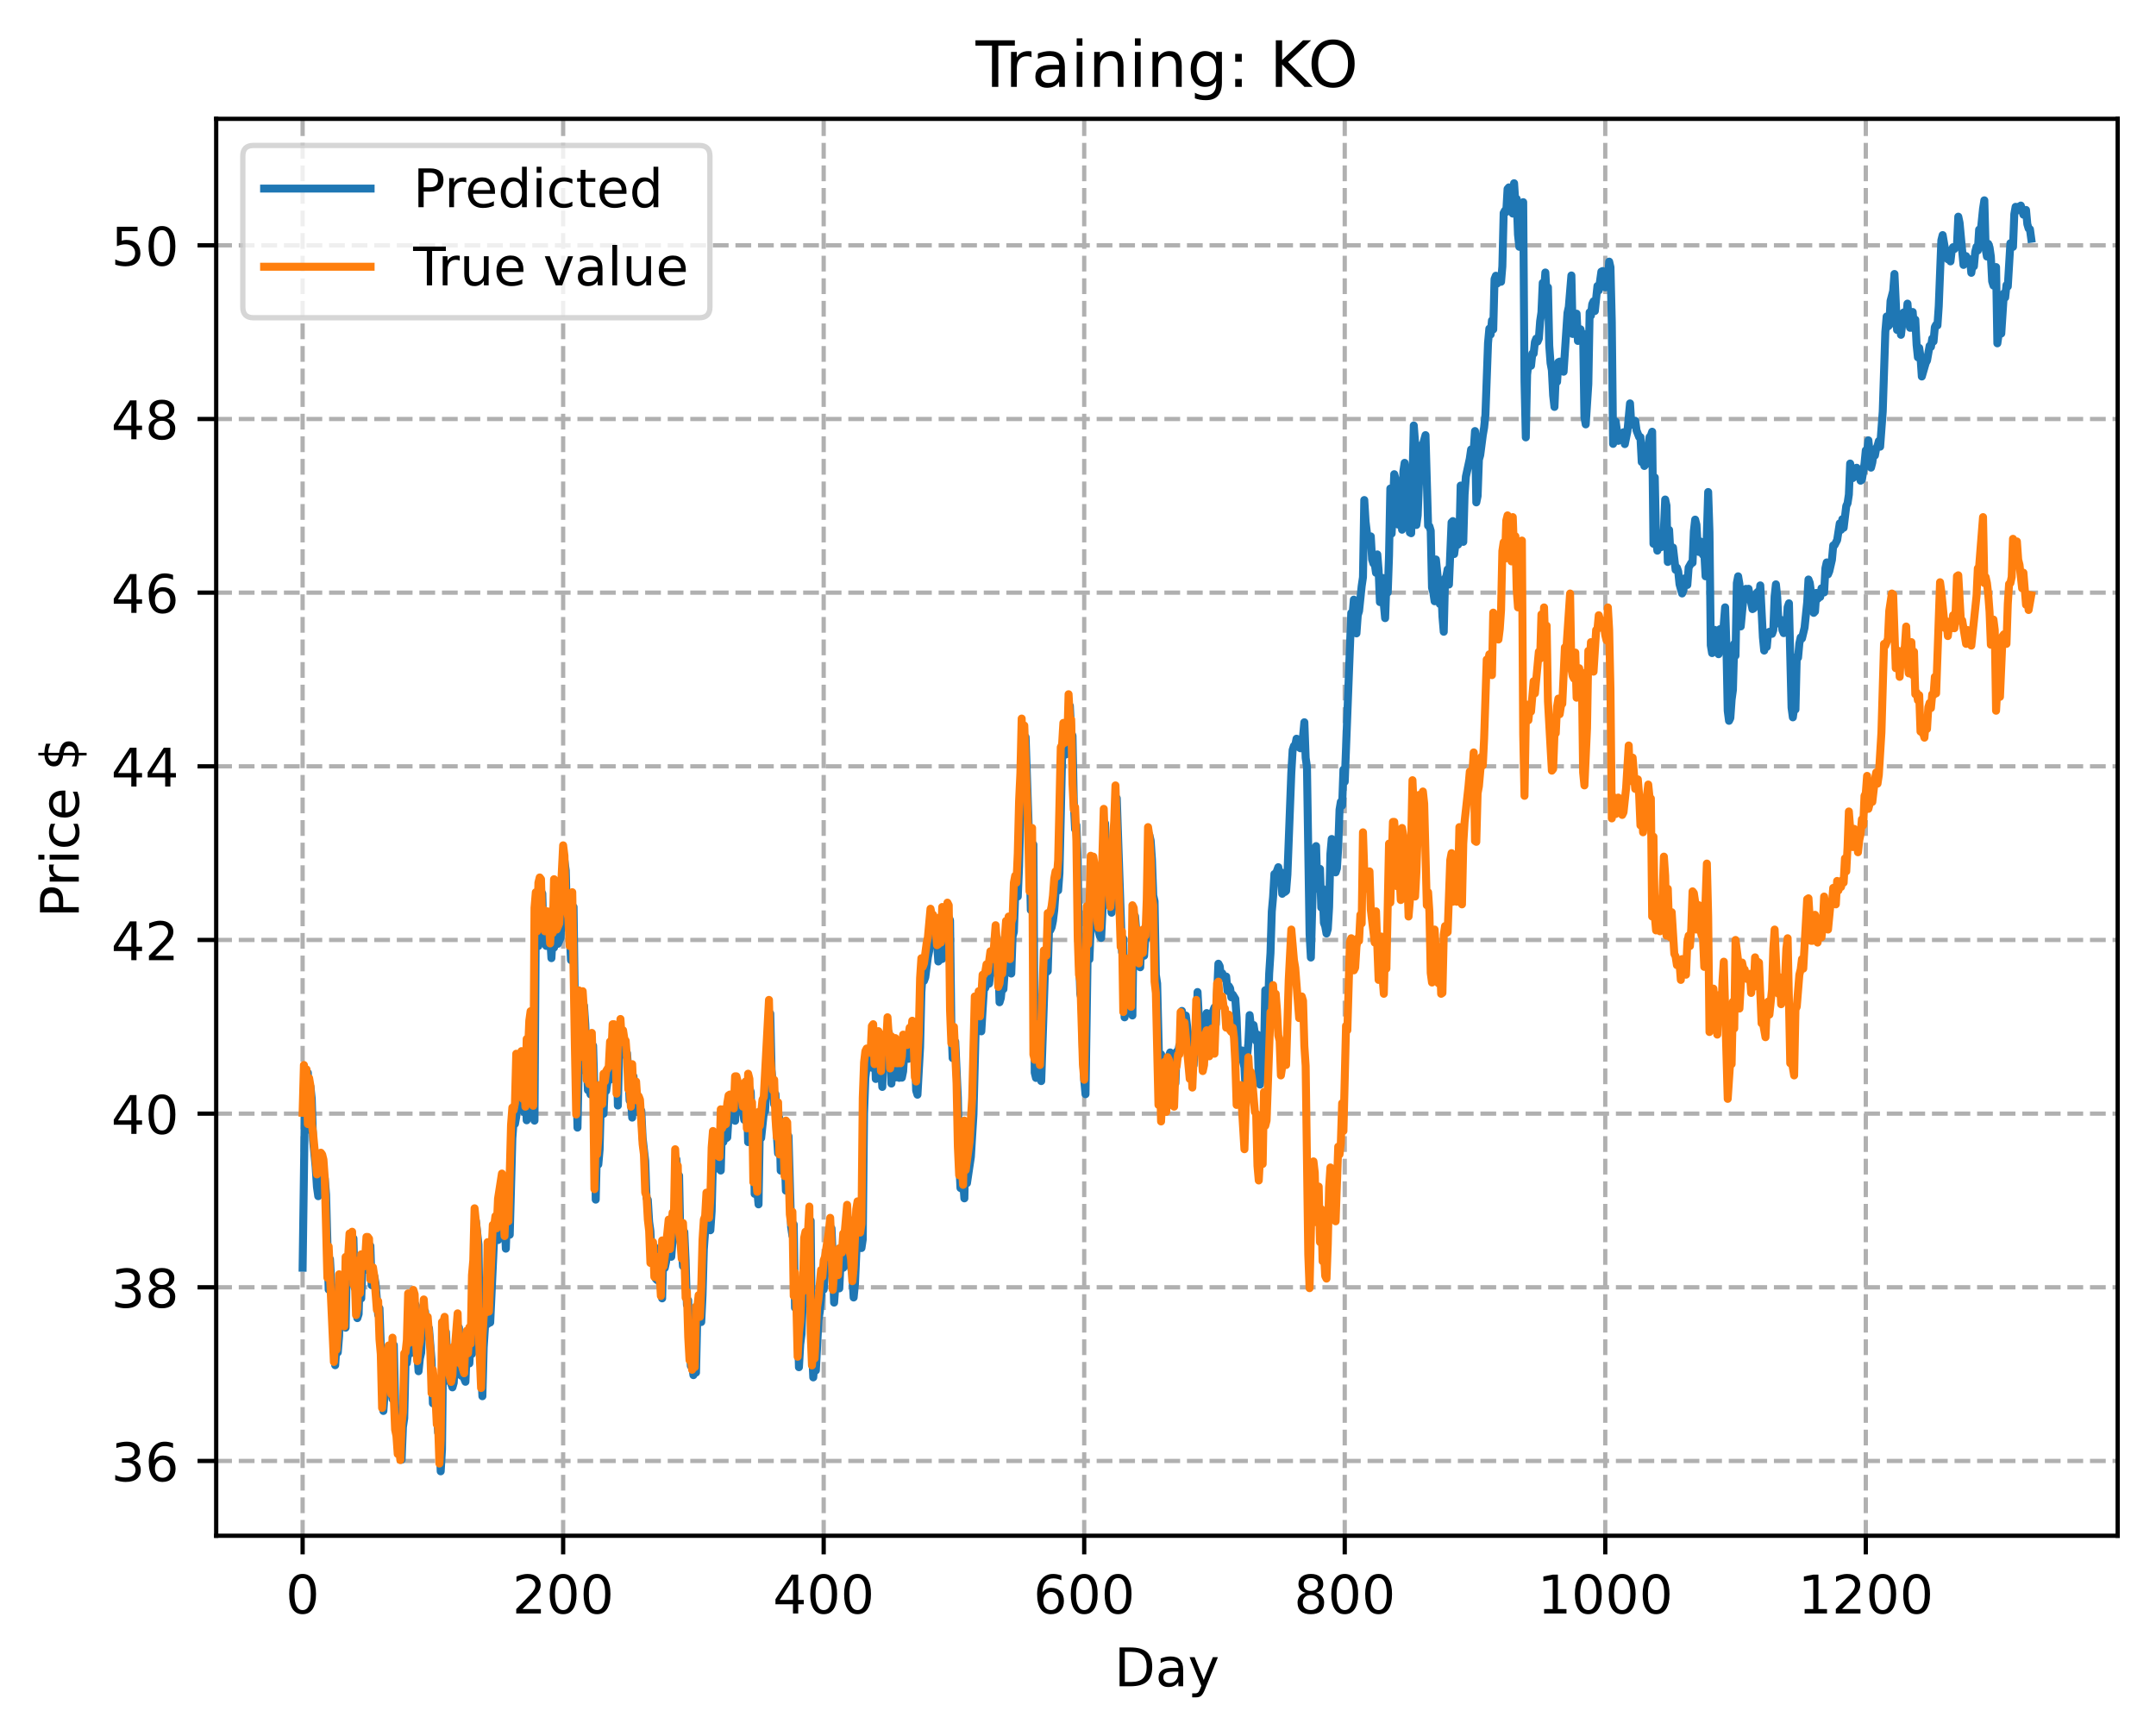 <?xml version="1.0" encoding="utf-8" standalone="no"?>
<!DOCTYPE svg PUBLIC "-//W3C//DTD SVG 1.1//EN"
  "http://www.w3.org/Graphics/SVG/1.1/DTD/svg11.dtd">
<!-- Created with matplotlib (https://matplotlib.org/) -->
<svg height="325.986pt" version="1.1" viewBox="0 0 404.923 325.986" width="404.923pt" xmlns="http://www.w3.org/2000/svg" xmlns:xlink="http://www.w3.org/1999/xlink">
 <defs>
  <style type="text/css">
*{stroke-linecap:butt;stroke-linejoin:round;}
  </style>
 </defs>
 <g id="figure_1">
  <g id="patch_1">
   <path d="M 0 325.986 
L 404.923 325.986 
L 404.923 0 
L 0 0 
z
" style="fill:#ffffff;"/>
  </g>
  <g id="axes_1">
   <g id="patch_2">
    <path d="M 40.603 288.43 
L 397.723 288.43 
L 397.723 22.318 
L 40.603 22.318 
z
" style="fill:#ffffff;"/>
   </g>
   <g id="matplotlib.axis_1">
    <g id="xtick_1">
     <g id="line2d_1">
      <path clip-path="url(#p32cde12ef2)" d="M 56.836 288.43 
L 56.836 22.318 
" style="fill:none;stroke:#b0b0b0;stroke-dasharray:2.96,1.28;stroke-dashoffset:0;stroke-width:0.8;"/>
     </g>
     <g id="line2d_2">
      <defs>
       <path d="M 0 0 
L 0 3.5 
" id="m7806b86f0b" style="stroke:#000000;stroke-width:0.8;"/>
      </defs>
      <g>
       <use style="stroke:#000000;stroke-width:0.8;" x="56.836" xlink:href="#m7806b86f0b" y="288.43"/>
      </g>
     </g>
     <g id="text_1">
      <!-- 0 -->
      <defs>
       <path d="M 31.781 66.406 
Q 24.172 66.406 20.328 58.906 
Q 16.5 51.422 16.5 36.375 
Q 16.5 21.391 20.328 13.891 
Q 24.172 6.391 31.781 6.391 
Q 39.453 6.391 43.281 13.891 
Q 47.125 21.391 47.125 36.375 
Q 47.125 51.422 43.281 58.906 
Q 39.453 66.406 31.781 66.406 
z
M 31.781 74.219 
Q 44.047 74.219 50.516 64.516 
Q 56.984 54.828 56.984 36.375 
Q 56.984 17.969 50.516 8.266 
Q 44.047 -1.422 31.781 -1.422 
Q 19.531 -1.422 13.062 8.266 
Q 6.594 17.969 6.594 36.375 
Q 6.594 54.828 13.062 64.516 
Q 19.531 74.219 31.781 74.219 
z
" id="DejaVuSans-48"/>
      </defs>
      <g transform="translate(53.655 303.029)scale(0.1 -0.1)">
       <use xlink:href="#DejaVuSans-48"/>
      </g>
     </g>
    </g>
    <g id="xtick_2">
     <g id="line2d_3">
      <path clip-path="url(#p32cde12ef2)" d="M 105.766 288.43 
L 105.766 22.318 
" style="fill:none;stroke:#b0b0b0;stroke-dasharray:2.96,1.28;stroke-dashoffset:0;stroke-width:0.8;"/>
     </g>
     <g id="line2d_4">
      <g>
       <use style="stroke:#000000;stroke-width:0.8;" x="105.766" xlink:href="#m7806b86f0b" y="288.43"/>
      </g>
     </g>
     <g id="text_2">
      <!-- 200 -->
      <defs>
       <path d="M 19.188 8.297 
L 53.609 8.297 
L 53.609 0 
L 7.328 0 
L 7.328 8.297 
Q 12.938 14.109 22.625 23.891 
Q 32.328 33.688 34.812 36.531 
Q 39.547 41.844 41.422 45.531 
Q 43.312 49.219 43.312 52.781 
Q 43.312 58.594 39.234 62.25 
Q 35.156 65.922 28.609 65.922 
Q 23.969 65.922 18.812 64.312 
Q 13.672 62.703 7.812 59.422 
L 7.812 69.391 
Q 13.766 71.781 18.938 73 
Q 24.125 74.219 28.422 74.219 
Q 39.75 74.219 46.484 68.547 
Q 53.219 62.891 53.219 53.422 
Q 53.219 48.922 51.531 44.891 
Q 49.859 40.875 45.406 35.406 
Q 44.188 33.984 37.641 27.219 
Q 31.109 20.453 19.188 8.297 
z
" id="DejaVuSans-50"/>
      </defs>
      <g transform="translate(96.223 303.029)scale(0.1 -0.1)">
       <use xlink:href="#DejaVuSans-50"/>
       <use x="63.623" xlink:href="#DejaVuSans-48"/>
       <use x="127.246" xlink:href="#DejaVuSans-48"/>
      </g>
     </g>
    </g>
    <g id="xtick_3">
     <g id="line2d_5">
      <path clip-path="url(#p32cde12ef2)" d="M 154.697 288.43 
L 154.697 22.318 
" style="fill:none;stroke:#b0b0b0;stroke-dasharray:2.96,1.28;stroke-dashoffset:0;stroke-width:0.8;"/>
     </g>
     <g id="line2d_6">
      <g>
       <use style="stroke:#000000;stroke-width:0.8;" x="154.697" xlink:href="#m7806b86f0b" y="288.43"/>
      </g>
     </g>
     <g id="text_3">
      <!-- 400 -->
      <defs>
       <path d="M 37.797 64.312 
L 12.891 25.391 
L 37.797 25.391 
z
M 35.203 72.906 
L 47.609 72.906 
L 47.609 25.391 
L 58.016 25.391 
L 58.016 17.188 
L 47.609 17.188 
L 47.609 0 
L 37.797 0 
L 37.797 17.188 
L 4.891 17.188 
L 4.891 26.703 
z
" id="DejaVuSans-52"/>
      </defs>
      <g transform="translate(145.153 303.029)scale(0.1 -0.1)">
       <use xlink:href="#DejaVuSans-52"/>
       <use x="63.623" xlink:href="#DejaVuSans-48"/>
       <use x="127.246" xlink:href="#DejaVuSans-48"/>
      </g>
     </g>
    </g>
    <g id="xtick_4">
     <g id="line2d_7">
      <path clip-path="url(#p32cde12ef2)" d="M 203.628 288.43 
L 203.628 22.318 
" style="fill:none;stroke:#b0b0b0;stroke-dasharray:2.96,1.28;stroke-dashoffset:0;stroke-width:0.8;"/>
     </g>
     <g id="line2d_8">
      <g>
       <use style="stroke:#000000;stroke-width:0.8;" x="203.628" xlink:href="#m7806b86f0b" y="288.43"/>
      </g>
     </g>
     <g id="text_4">
      <!-- 600 -->
      <defs>
       <path d="M 33.016 40.375 
Q 26.375 40.375 22.484 35.828 
Q 18.609 31.297 18.609 23.391 
Q 18.609 15.531 22.484 10.953 
Q 26.375 6.391 33.016 6.391 
Q 39.656 6.391 43.531 10.953 
Q 47.406 15.531 47.406 23.391 
Q 47.406 31.297 43.531 35.828 
Q 39.656 40.375 33.016 40.375 
z
M 52.594 71.297 
L 52.594 62.312 
Q 48.875 64.062 45.094 64.984 
Q 41.312 65.922 37.594 65.922 
Q 27.828 65.922 22.672 59.328 
Q 17.531 52.734 16.797 39.406 
Q 19.672 43.656 24.016 45.922 
Q 28.375 48.188 33.594 48.188 
Q 44.578 48.188 50.953 41.516 
Q 57.328 34.859 57.328 23.391 
Q 57.328 12.156 50.688 5.359 
Q 44.047 -1.422 33.016 -1.422 
Q 20.359 -1.422 13.672 8.266 
Q 6.984 17.969 6.984 36.375 
Q 6.984 53.656 15.188 63.938 
Q 23.391 74.219 37.203 74.219 
Q 40.922 74.219 44.703 73.484 
Q 48.484 72.75 52.594 71.297 
z
" id="DejaVuSans-54"/>
      </defs>
      <g transform="translate(194.084 303.029)scale(0.1 -0.1)">
       <use xlink:href="#DejaVuSans-54"/>
       <use x="63.623" xlink:href="#DejaVuSans-48"/>
       <use x="127.246" xlink:href="#DejaVuSans-48"/>
      </g>
     </g>
    </g>
    <g id="xtick_5">
     <g id="line2d_9">
      <path clip-path="url(#p32cde12ef2)" d="M 252.558 288.43 
L 252.558 22.318 
" style="fill:none;stroke:#b0b0b0;stroke-dasharray:2.96,1.28;stroke-dashoffset:0;stroke-width:0.8;"/>
     </g>
     <g id="line2d_10">
      <g>
       <use style="stroke:#000000;stroke-width:0.8;" x="252.558" xlink:href="#m7806b86f0b" y="288.43"/>
      </g>
     </g>
     <g id="text_5">
      <!-- 800 -->
      <defs>
       <path d="M 31.781 34.625 
Q 24.75 34.625 20.719 30.859 
Q 16.703 27.094 16.703 20.516 
Q 16.703 13.922 20.719 10.156 
Q 24.75 6.391 31.781 6.391 
Q 38.812 6.391 42.859 10.172 
Q 46.922 13.969 46.922 20.516 
Q 46.922 27.094 42.891 30.859 
Q 38.875 34.625 31.781 34.625 
z
M 21.922 38.812 
Q 15.578 40.375 12.031 44.719 
Q 8.5 49.078 8.5 55.328 
Q 8.5 64.062 14.719 69.141 
Q 20.953 74.219 31.781 74.219 
Q 42.672 74.219 48.875 69.141 
Q 55.078 64.062 55.078 55.328 
Q 55.078 49.078 51.531 44.719 
Q 48 40.375 41.703 38.812 
Q 48.828 37.156 52.797 32.312 
Q 56.781 27.484 56.781 20.516 
Q 56.781 9.906 50.312 4.234 
Q 43.844 -1.422 31.781 -1.422 
Q 19.734 -1.422 13.25 4.234 
Q 6.781 9.906 6.781 20.516 
Q 6.781 27.484 10.781 32.312 
Q 14.797 37.156 21.922 38.812 
z
M 18.312 54.391 
Q 18.312 48.734 21.844 45.562 
Q 25.391 42.391 31.781 42.391 
Q 38.141 42.391 41.719 45.562 
Q 45.312 48.734 45.312 54.391 
Q 45.312 60.062 41.719 63.234 
Q 38.141 66.406 31.781 66.406 
Q 25.391 66.406 21.844 63.234 
Q 18.312 60.062 18.312 54.391 
z
" id="DejaVuSans-56"/>
      </defs>
      <g transform="translate(243.015 303.029)scale(0.1 -0.1)">
       <use xlink:href="#DejaVuSans-56"/>
       <use x="63.623" xlink:href="#DejaVuSans-48"/>
       <use x="127.246" xlink:href="#DejaVuSans-48"/>
      </g>
     </g>
    </g>
    <g id="xtick_6">
     <g id="line2d_11">
      <path clip-path="url(#p32cde12ef2)" d="M 301.489 288.43 
L 301.489 22.318 
" style="fill:none;stroke:#b0b0b0;stroke-dasharray:2.96,1.28;stroke-dashoffset:0;stroke-width:0.8;"/>
     </g>
     <g id="line2d_12">
      <g>
       <use style="stroke:#000000;stroke-width:0.8;" x="301.489" xlink:href="#m7806b86f0b" y="288.43"/>
      </g>
     </g>
     <g id="text_6">
      <!-- 1000 -->
      <defs>
       <path d="M 12.406 8.297 
L 28.516 8.297 
L 28.516 63.922 
L 10.984 60.406 
L 10.984 69.391 
L 28.422 72.906 
L 38.281 72.906 
L 38.281 8.297 
L 54.391 8.297 
L 54.391 0 
L 12.406 0 
z
" id="DejaVuSans-49"/>
      </defs>
      <g transform="translate(288.764 303.029)scale(0.1 -0.1)">
       <use xlink:href="#DejaVuSans-49"/>
       <use x="63.623" xlink:href="#DejaVuSans-48"/>
       <use x="127.246" xlink:href="#DejaVuSans-48"/>
       <use x="190.869" xlink:href="#DejaVuSans-48"/>
      </g>
     </g>
    </g>
    <g id="xtick_7">
     <g id="line2d_13">
      <path clip-path="url(#p32cde12ef2)" d="M 350.419 288.43 
L 350.419 22.318 
" style="fill:none;stroke:#b0b0b0;stroke-dasharray:2.96,1.28;stroke-dashoffset:0;stroke-width:0.8;"/>
     </g>
     <g id="line2d_14">
      <g>
       <use style="stroke:#000000;stroke-width:0.8;" x="350.419" xlink:href="#m7806b86f0b" y="288.43"/>
      </g>
     </g>
     <g id="text_7">
      <!-- 1200 -->
      <g transform="translate(337.694 303.029)scale(0.1 -0.1)">
       <use xlink:href="#DejaVuSans-49"/>
       <use x="63.623" xlink:href="#DejaVuSans-50"/>
       <use x="127.246" xlink:href="#DejaVuSans-48"/>
       <use x="190.869" xlink:href="#DejaVuSans-48"/>
      </g>
     </g>
    </g>
    <g id="text_8">
     <!-- Day -->
     <defs>
      <path d="M 19.672 64.797 
L 19.672 8.109 
L 31.594 8.109 
Q 46.688 8.109 53.688 14.938 
Q 60.688 21.781 60.688 36.531 
Q 60.688 51.172 53.688 57.984 
Q 46.688 64.797 31.594 64.797 
z
M 9.812 72.906 
L 30.078 72.906 
Q 51.266 72.906 61.172 64.094 
Q 71.094 55.281 71.094 36.531 
Q 71.094 17.672 61.125 8.828 
Q 51.172 0 30.078 0 
L 9.812 0 
z
" id="DejaVuSans-68"/>
      <path d="M 34.281 27.484 
Q 23.391 27.484 19.188 25 
Q 14.984 22.516 14.984 16.5 
Q 14.984 11.719 18.141 8.906 
Q 21.297 6.109 26.703 6.109 
Q 34.188 6.109 38.703 11.406 
Q 43.219 16.703 43.219 25.484 
L 43.219 27.484 
z
M 52.203 31.203 
L 52.203 0 
L 43.219 0 
L 43.219 8.297 
Q 40.141 3.328 35.547 0.953 
Q 30.953 -1.422 24.312 -1.422 
Q 15.922 -1.422 10.953 3.297 
Q 6 8.016 6 15.922 
Q 6 25.141 12.172 29.828 
Q 18.359 34.516 30.609 34.516 
L 43.219 34.516 
L 43.219 35.406 
Q 43.219 41.609 39.141 45 
Q 35.062 48.391 27.688 48.391 
Q 23 48.391 18.547 47.266 
Q 14.109 46.141 10.016 43.891 
L 10.016 52.203 
Q 14.938 54.109 19.578 55.047 
Q 24.219 56 28.609 56 
Q 40.484 56 46.344 49.844 
Q 52.203 43.703 52.203 31.203 
z
" id="DejaVuSans-97"/>
      <path d="M 32.172 -5.078 
Q 28.375 -14.844 24.75 -17.812 
Q 21.141 -20.797 15.094 -20.797 
L 7.906 -20.797 
L 7.906 -13.281 
L 13.188 -13.281 
Q 16.891 -13.281 18.938 -11.516 
Q 21 -9.766 23.484 -3.219 
L 25.094 0.875 
L 2.984 54.688 
L 12.5 54.688 
L 29.594 11.922 
L 46.688 54.688 
L 56.203 54.688 
z
" id="DejaVuSans-121"/>
     </defs>
     <g transform="translate(209.29 316.707)scale(0.1 -0.1)">
      <use xlink:href="#DejaVuSans-68"/>
      <use x="77.002" xlink:href="#DejaVuSans-97"/>
      <use x="138.281" xlink:href="#DejaVuSans-121"/>
     </g>
    </g>
   </g>
   <g id="matplotlib.axis_2">
    <g id="ytick_1">
     <g id="line2d_15">
      <path clip-path="url(#p32cde12ef2)" d="M 40.603 274.387 
L 397.723 274.387 
" style="fill:none;stroke:#b0b0b0;stroke-dasharray:2.96,1.28;stroke-dashoffset:0;stroke-width:0.8;"/>
     </g>
     <g id="line2d_16">
      <defs>
       <path d="M 0 0 
L -3.5 0 
" id="md85a6395ad" style="stroke:#000000;stroke-width:0.8;"/>
      </defs>
      <g>
       <use style="stroke:#000000;stroke-width:0.8;" x="40.603" xlink:href="#md85a6395ad" y="274.387"/>
      </g>
     </g>
     <g id="text_9">
      <!-- 36 -->
      <defs>
       <path d="M 40.578 39.312 
Q 47.656 37.797 51.625 33 
Q 55.609 28.219 55.609 21.188 
Q 55.609 10.406 48.188 4.484 
Q 40.766 -1.422 27.094 -1.422 
Q 22.516 -1.422 17.656 -0.516 
Q 12.797 0.391 7.625 2.203 
L 7.625 11.719 
Q 11.719 9.328 16.594 8.109 
Q 21.484 6.891 26.812 6.891 
Q 36.078 6.891 40.938 10.547 
Q 45.797 14.203 45.797 21.188 
Q 45.797 27.641 41.281 31.266 
Q 36.766 34.906 28.719 34.906 
L 20.219 34.906 
L 20.219 43.016 
L 29.109 43.016 
Q 36.375 43.016 40.234 45.922 
Q 44.094 48.828 44.094 54.297 
Q 44.094 59.906 40.109 62.906 
Q 36.141 65.922 28.719 65.922 
Q 24.656 65.922 20.016 65.031 
Q 15.375 64.156 9.812 62.312 
L 9.812 71.094 
Q 15.438 72.656 20.344 73.438 
Q 25.25 74.219 29.594 74.219 
Q 40.828 74.219 47.359 69.109 
Q 53.906 64.016 53.906 55.328 
Q 53.906 49.266 50.438 45.094 
Q 46.969 40.922 40.578 39.312 
z
" id="DejaVuSans-51"/>
      </defs>
      <g transform="translate(20.878 278.186)scale(0.1 -0.1)">
       <use xlink:href="#DejaVuSans-51"/>
       <use x="63.623" xlink:href="#DejaVuSans-54"/>
      </g>
     </g>
    </g>
    <g id="ytick_2">
     <g id="line2d_17">
      <path clip-path="url(#p32cde12ef2)" d="M 40.603 241.771 
L 397.723 241.771 
" style="fill:none;stroke:#b0b0b0;stroke-dasharray:2.96,1.28;stroke-dashoffset:0;stroke-width:0.8;"/>
     </g>
     <g id="line2d_18">
      <g>
       <use style="stroke:#000000;stroke-width:0.8;" x="40.603" xlink:href="#md85a6395ad" y="241.771"/>
      </g>
     </g>
     <g id="text_10">
      <!-- 38 -->
      <g transform="translate(20.878 245.57)scale(0.1 -0.1)">
       <use xlink:href="#DejaVuSans-51"/>
       <use x="63.623" xlink:href="#DejaVuSans-56"/>
      </g>
     </g>
    </g>
    <g id="ytick_3">
     <g id="line2d_19">
      <path clip-path="url(#p32cde12ef2)" d="M 40.603 209.155 
L 397.723 209.155 
" style="fill:none;stroke:#b0b0b0;stroke-dasharray:2.96,1.28;stroke-dashoffset:0;stroke-width:0.8;"/>
     </g>
     <g id="line2d_20">
      <g>
       <use style="stroke:#000000;stroke-width:0.8;" x="40.603" xlink:href="#md85a6395ad" y="209.155"/>
      </g>
     </g>
     <g id="text_11">
      <!-- 40 -->
      <g transform="translate(20.878 212.954)scale(0.1 -0.1)">
       <use xlink:href="#DejaVuSans-52"/>
       <use x="63.623" xlink:href="#DejaVuSans-48"/>
      </g>
     </g>
    </g>
    <g id="ytick_4">
     <g id="line2d_21">
      <path clip-path="url(#p32cde12ef2)" d="M 40.603 176.539 
L 397.723 176.539 
" style="fill:none;stroke:#b0b0b0;stroke-dasharray:2.96,1.28;stroke-dashoffset:0;stroke-width:0.8;"/>
     </g>
     <g id="line2d_22">
      <g>
       <use style="stroke:#000000;stroke-width:0.8;" x="40.603" xlink:href="#md85a6395ad" y="176.539"/>
      </g>
     </g>
     <g id="text_12">
      <!-- 42 -->
      <g transform="translate(20.878 180.339)scale(0.1 -0.1)">
       <use xlink:href="#DejaVuSans-52"/>
       <use x="63.623" xlink:href="#DejaVuSans-50"/>
      </g>
     </g>
    </g>
    <g id="ytick_5">
     <g id="line2d_23">
      <path clip-path="url(#p32cde12ef2)" d="M 40.603 143.923 
L 397.723 143.923 
" style="fill:none;stroke:#b0b0b0;stroke-dasharray:2.96,1.28;stroke-dashoffset:0;stroke-width:0.8;"/>
     </g>
     <g id="line2d_24">
      <g>
       <use style="stroke:#000000;stroke-width:0.8;" x="40.603" xlink:href="#md85a6395ad" y="143.923"/>
      </g>
     </g>
     <g id="text_13">
      <!-- 44 -->
      <g transform="translate(20.878 147.723)scale(0.1 -0.1)">
       <use xlink:href="#DejaVuSans-52"/>
       <use x="63.623" xlink:href="#DejaVuSans-52"/>
      </g>
     </g>
    </g>
    <g id="ytick_6">
     <g id="line2d_25">
      <path clip-path="url(#p32cde12ef2)" d="M 40.603 111.308 
L 397.723 111.308 
" style="fill:none;stroke:#b0b0b0;stroke-dasharray:2.96,1.28;stroke-dashoffset:0;stroke-width:0.8;"/>
     </g>
     <g id="line2d_26">
      <g>
       <use style="stroke:#000000;stroke-width:0.8;" x="40.603" xlink:href="#md85a6395ad" y="111.308"/>
      </g>
     </g>
     <g id="text_14">
      <!-- 46 -->
      <g transform="translate(20.878 115.107)scale(0.1 -0.1)">
       <use xlink:href="#DejaVuSans-52"/>
       <use x="63.623" xlink:href="#DejaVuSans-54"/>
      </g>
     </g>
    </g>
    <g id="ytick_7">
     <g id="line2d_27">
      <path clip-path="url(#p32cde12ef2)" d="M 40.603 78.692 
L 397.723 78.692 
" style="fill:none;stroke:#b0b0b0;stroke-dasharray:2.96,1.28;stroke-dashoffset:0;stroke-width:0.8;"/>
     </g>
     <g id="line2d_28">
      <g>
       <use style="stroke:#000000;stroke-width:0.8;" x="40.603" xlink:href="#md85a6395ad" y="78.692"/>
      </g>
     </g>
     <g id="text_15">
      <!-- 48 -->
      <g transform="translate(20.878 82.491)scale(0.1 -0.1)">
       <use xlink:href="#DejaVuSans-52"/>
       <use x="63.623" xlink:href="#DejaVuSans-56"/>
      </g>
     </g>
    </g>
    <g id="ytick_8">
     <g id="line2d_29">
      <path clip-path="url(#p32cde12ef2)" d="M 40.603 46.076 
L 397.723 46.076 
" style="fill:none;stroke:#b0b0b0;stroke-dasharray:2.96,1.28;stroke-dashoffset:0;stroke-width:0.8;"/>
     </g>
     <g id="line2d_30">
      <g>
       <use style="stroke:#000000;stroke-width:0.8;" x="40.603" xlink:href="#md85a6395ad" y="46.076"/>
      </g>
     </g>
     <g id="text_16">
      <!-- 50 -->
      <defs>
       <path d="M 10.797 72.906 
L 49.516 72.906 
L 49.516 64.594 
L 19.828 64.594 
L 19.828 46.734 
Q 21.969 47.469 24.109 47.828 
Q 26.266 48.188 28.422 48.188 
Q 40.625 48.188 47.75 41.5 
Q 54.891 34.812 54.891 23.391 
Q 54.891 11.625 47.562 5.094 
Q 40.234 -1.422 26.906 -1.422 
Q 22.312 -1.422 17.547 -0.641 
Q 12.797 0.141 7.719 1.703 
L 7.719 11.625 
Q 12.109 9.234 16.797 8.062 
Q 21.484 6.891 26.703 6.891 
Q 35.156 6.891 40.078 11.328 
Q 45.016 15.766 45.016 23.391 
Q 45.016 31 40.078 35.438 
Q 35.156 39.891 26.703 39.891 
Q 22.75 39.891 18.812 39.016 
Q 14.891 38.141 10.797 36.281 
z
" id="DejaVuSans-53"/>
      </defs>
      <g transform="translate(20.878 49.875)scale(0.1 -0.1)">
       <use xlink:href="#DejaVuSans-53"/>
       <use x="63.623" xlink:href="#DejaVuSans-48"/>
      </g>
     </g>
    </g>
    <g id="text_17">
     <!-- Price $ -->
     <defs>
      <path d="M 19.672 64.797 
L 19.672 37.406 
L 32.078 37.406 
Q 38.969 37.406 42.719 40.969 
Q 46.484 44.531 46.484 51.125 
Q 46.484 57.672 42.719 61.234 
Q 38.969 64.797 32.078 64.797 
z
M 9.812 72.906 
L 32.078 72.906 
Q 44.344 72.906 50.609 67.359 
Q 56.891 61.812 56.891 51.125 
Q 56.891 40.328 50.609 34.812 
Q 44.344 29.297 32.078 29.297 
L 19.672 29.297 
L 19.672 0 
L 9.812 0 
z
" id="DejaVuSans-80"/>
      <path d="M 41.109 46.297 
Q 39.594 47.172 37.812 47.578 
Q 36.031 48 33.891 48 
Q 26.266 48 22.188 43.047 
Q 18.109 38.094 18.109 28.812 
L 18.109 0 
L 9.078 0 
L 9.078 54.688 
L 18.109 54.688 
L 18.109 46.188 
Q 20.953 51.172 25.484 53.578 
Q 30.031 56 36.531 56 
Q 37.453 56 38.578 55.875 
Q 39.703 55.766 41.062 55.516 
z
" id="DejaVuSans-114"/>
      <path d="M 9.422 54.688 
L 18.406 54.688 
L 18.406 0 
L 9.422 0 
z
M 9.422 75.984 
L 18.406 75.984 
L 18.406 64.594 
L 9.422 64.594 
z
" id="DejaVuSans-105"/>
      <path d="M 48.781 52.594 
L 48.781 44.188 
Q 44.969 46.297 41.141 47.344 
Q 37.312 48.391 33.406 48.391 
Q 24.656 48.391 19.812 42.844 
Q 14.984 37.312 14.984 27.297 
Q 14.984 17.281 19.812 11.734 
Q 24.656 6.203 33.406 6.203 
Q 37.312 6.203 41.141 7.25 
Q 44.969 8.297 48.781 10.406 
L 48.781 2.094 
Q 45.016 0.344 40.984 -0.531 
Q 36.969 -1.422 32.422 -1.422 
Q 20.062 -1.422 12.781 6.344 
Q 5.516 14.109 5.516 27.297 
Q 5.516 40.672 12.859 48.328 
Q 20.219 56 33.016 56 
Q 37.156 56 41.109 55.141 
Q 45.062 54.297 48.781 52.594 
z
" id="DejaVuSans-99"/>
      <path d="M 56.203 29.594 
L 56.203 25.203 
L 14.891 25.203 
Q 15.484 15.922 20.484 11.062 
Q 25.484 6.203 34.422 6.203 
Q 39.594 6.203 44.453 7.469 
Q 49.312 8.734 54.109 11.281 
L 54.109 2.781 
Q 49.266 0.734 44.188 -0.344 
Q 39.109 -1.422 33.891 -1.422 
Q 20.797 -1.422 13.156 6.188 
Q 5.516 13.812 5.516 26.812 
Q 5.516 40.234 12.766 48.109 
Q 20.016 56 32.328 56 
Q 43.359 56 49.781 48.891 
Q 56.203 41.797 56.203 29.594 
z
M 47.219 32.234 
Q 47.125 39.594 43.094 43.984 
Q 39.062 48.391 32.422 48.391 
Q 24.906 48.391 20.391 44.141 
Q 15.875 39.891 15.188 32.172 
z
" id="DejaVuSans-101"/>
      <path id="DejaVuSans-32"/>
      <path d="M 33.797 -14.703 
L 28.906 -14.703 
L 28.859 0 
Q 23.734 0.094 18.609 1.188 
Q 13.484 2.297 8.297 4.5 
L 8.297 13.281 
Q 13.281 10.156 18.375 8.562 
Q 23.484 6.984 28.906 6.938 
L 28.906 29.203 
Q 18.109 30.953 13.203 35.156 
Q 8.297 39.359 8.297 46.688 
Q 8.297 54.641 13.625 59.219 
Q 18.953 63.812 28.906 64.5 
L 28.906 75.984 
L 33.797 75.984 
L 33.797 64.656 
Q 38.328 64.453 42.578 63.688 
Q 46.828 62.938 50.875 61.625 
L 50.875 53.078 
Q 46.828 55.125 42.547 56.25 
Q 38.281 57.375 33.797 57.562 
L 33.797 36.719 
Q 44.875 35.016 50.094 30.609 
Q 55.328 26.219 55.328 18.609 
Q 55.328 10.359 49.781 5.594 
Q 44.234 0.828 33.797 0.094 
z
M 28.906 37.594 
L 28.906 57.625 
Q 23.25 56.984 20.266 54.391 
Q 17.281 51.812 17.281 47.516 
Q 17.281 43.312 20.031 40.969 
Q 22.797 38.625 28.906 37.594 
z
M 33.797 28.219 
L 33.797 7.078 
Q 39.984 7.906 43.141 10.594 
Q 46.297 13.281 46.297 17.672 
Q 46.297 21.969 43.281 24.5 
Q 40.281 27.047 33.797 28.219 
z
" id="DejaVuSans-36"/>
     </defs>
     <g transform="translate(14.798 172.342)rotate(-90)scale(0.1 -0.1)">
      <use xlink:href="#DejaVuSans-80"/>
      <use x="58.553" xlink:href="#DejaVuSans-114"/>
      <use x="99.666" xlink:href="#DejaVuSans-105"/>
      <use x="127.449" xlink:href="#DejaVuSans-99"/>
      <use x="182.43" xlink:href="#DejaVuSans-101"/>
      <use x="243.953" xlink:href="#DejaVuSans-32"/>
      <use x="275.74" xlink:href="#DejaVuSans-36"/>
     </g>
    </g>
   </g>
   <g id="line2d_31">
    <path clip-path="url(#p32cde12ef2)" d="M 56.836 238.092 
L 57.325 203.26 
L 57.57 204.231 
L 57.814 201.48 
L 58.059 212.17 
L 58.304 204.077 
L 58.548 206.339 
L 58.793 214.091 
L 59.282 219.144 
L 59.527 222.947 
L 59.772 224.66 
L 60.016 223.441 
L 60.261 223.874 
L 60.506 220.632 
L 60.75 220.726 
L 60.995 221.345 
L 61.24 224.339 
L 61.729 242.203 
L 61.974 236.477 
L 62.218 240.94 
L 62.463 243.348 
L 62.952 256.407 
L 63.197 252.633 
L 63.441 253.997 
L 63.686 250.915 
L 63.931 240.939 
L 64.42 247.748 
L 64.665 246.53 
L 64.909 249.356 
L 65.154 236.975 
L 65.399 240.022 
L 65.888 232.924 
L 66.133 233.957 
L 66.377 232.585 
L 66.622 241.888 
L 66.867 240.975 
L 67.111 247.563 
L 67.356 246.803 
L 67.601 238.118 
L 67.845 243.868 
L 68.09 236.994 
L 68.335 237.172 
L 68.579 238.514 
L 68.824 237.497 
L 69.069 233.673 
L 69.313 233.991 
L 69.558 233.995 
L 69.802 241.38 
L 70.047 241.431 
L 70.292 239.679 
L 70.536 241.035 
L 71.026 246.955 
L 71.27 245.715 
L 71.515 252.57 
L 71.76 255.154 
L 72.004 264.996 
L 72.494 257.966 
L 72.738 258.44 
L 73.228 254.55 
L 73.717 262.758 
L 73.962 252.612 
L 74.206 263.499 
L 74.451 269.048 
L 74.696 269.846 
L 74.94 272.921 
L 75.185 272.211 
L 75.429 274.15 
L 75.674 268.019 
L 75.919 266.362 
L 76.163 255.769 
L 76.408 256.023 
L 76.653 254.058 
L 76.897 245.482 
L 77.142 254.141 
L 77.387 253.481 
L 77.631 251.319 
L 77.876 244.752 
L 78.121 245.245 
L 78.365 253.87 
L 78.61 257.535 
L 78.855 255.154 
L 79.099 254.065 
L 79.344 248.771 
L 79.589 249.85 
L 79.833 246.317 
L 80.078 249.778 
L 80.323 250.342 
L 80.567 249.463 
L 81.056 255.511 
L 81.301 263.565 
L 81.546 259.339 
L 82.035 264.238 
L 82.28 269.049 
L 82.524 269.34 
L 82.769 276.334 
L 83.014 272.199 
L 83.258 250.496 
L 83.503 250.847 
L 83.748 250.157 
L 84.237 259.354 
L 84.482 259.149 
L 84.971 260.568 
L 85.216 259.702 
L 85.46 254.618 
L 85.705 255.002 
L 86.194 249.347 
L 86.439 258.213 
L 86.684 258.404 
L 86.928 258.323 
L 87.417 259.516 
L 87.662 253.123 
L 87.907 251.97 
L 88.151 256.074 
L 88.396 251.437 
L 88.641 254.285 
L 88.885 241.62 
L 89.13 238.951 
L 89.375 229.301 
L 89.864 233.764 
L 90.109 250.724 
L 90.598 262.23 
L 90.843 253.065 
L 91.087 249.203 
L 91.332 248.533 
L 91.577 248.669 
L 91.821 235.696 
L 92.066 248.383 
L 92.8 232.583 
L 93.044 232.648 
L 93.289 230.854 
L 93.534 232.9 
L 93.778 227.523 
L 94.512 222.913 
L 95.002 234.516 
L 95.246 227.553 
L 95.491 230.687 
L 95.736 231.901 
L 96.225 213.793 
L 96.47 210.547 
L 96.714 211.083 
L 96.959 209.728 
L 97.204 200.385 
L 97.448 208.066 
L 97.693 204.448 
L 97.938 204.255 
L 98.182 199.837 
L 98.427 208.886 
L 98.672 202.794 
L 98.916 210.408 
L 99.161 197.645 
L 99.405 200.248 
L 99.65 194.314 
L 99.895 192.44 
L 100.139 194.252 
L 100.384 210.47 
L 100.629 173.197 
L 100.873 170.173 
L 101.118 177.674 
L 101.363 168.44 
L 101.607 167.387 
L 101.852 167.829 
L 102.097 176.808 
L 102.341 173.498 
L 102.586 177.658 
L 103.075 173.857 
L 103.32 175.907 
L 103.565 179.955 
L 103.809 175.364 
L 104.054 177.978 
L 104.299 167.876 
L 104.788 177.261 
L 105.277 176.168 
L 106.011 161.649 
L 106.256 163.498 
L 106.5 172.979 
L 106.745 173.591 
L 106.99 175.079 
L 107.234 180.33 
L 107.724 170.348 
L 107.968 189.128 
L 108.458 211.784 
L 108.947 188.605 
L 109.192 201 
L 109.436 198.888 
L 109.681 188.883 
L 109.926 192.385 
L 110.415 204.737 
L 110.66 204.649 
L 110.904 205.544 
L 111.393 196.404 
L 111.638 204.68 
L 111.883 225.308 
L 112.127 215.262 
L 112.372 218.703 
L 112.617 215.882 
L 112.861 206.089 
L 113.106 206.993 
L 113.351 209.194 
L 113.595 203.732 
L 113.84 204.905 
L 114.085 203.239 
L 114.329 202.911 
L 114.574 202.775 
L 114.819 198.191 
L 115.063 200.386 
L 115.308 194.803 
L 115.553 194.837 
L 115.797 195.016 
L 116.042 207.639 
L 116.287 197.821 
L 116.531 198.261 
L 116.776 193.805 
L 117.02 197.851 
L 117.265 195.962 
L 117.51 197.534 
L 117.754 197.79 
L 117.999 200.948 
L 118.244 206.69 
L 118.488 206.17 
L 118.733 209.906 
L 118.978 202.168 
L 119.222 207.635 
L 119.712 205.641 
L 119.956 208.927 
L 120.201 208.363 
L 120.446 208.628 
L 120.69 213.704 
L 121.18 218.047 
L 121.424 224.968 
L 121.669 225.351 
L 121.914 229.45 
L 122.158 231.217 
L 122.403 236.839 
L 122.648 236.992 
L 122.892 234.128 
L 123.137 240.131 
L 123.381 240.401 
L 123.626 237.595 
L 123.871 240.862 
L 124.115 240.176 
L 124.36 243.852 
L 124.605 234.047 
L 124.849 238.147 
L 125.094 237.01 
L 125.583 233.182 
L 125.828 231.058 
L 126.073 236.041 
L 126.562 229.738 
L 126.807 230.478 
L 127.051 217.736 
L 127.296 221.979 
L 127.541 220.789 
L 127.785 233.113 
L 128.03 234.645 
L 128.275 237.8 
L 128.519 231.375 
L 128.764 236.708 
L 129.008 245.06 
L 129.253 244.214 
L 129.498 252.38 
L 129.742 256.534 
L 129.987 256.25 
L 130.232 258.269 
L 130.476 254.997 
L 130.721 257.793 
L 130.966 246.879 
L 131.21 246.525 
L 131.455 244.755 
L 131.7 248.297 
L 131.944 243.273 
L 132.189 234.614 
L 132.434 231.201 
L 132.678 230.826 
L 132.923 226.621 
L 133.168 226.743 
L 133.412 231.059 
L 133.657 227.475 
L 133.902 218.035 
L 134.146 214.939 
L 134.391 217.75 
L 134.636 218.522 
L 134.88 217.928 
L 135.125 219.592 
L 135.369 219.842 
L 135.614 210.872 
L 135.859 214.487 
L 136.103 210.886 
L 136.348 213.803 
L 136.593 213.631 
L 136.837 209.7 
L 137.082 208.27 
L 137.327 208.138 
L 137.571 208.877 
L 137.816 209.241 
L 138.061 210.5 
L 138.305 204.591 
L 138.55 204.653 
L 138.795 205.697 
L 139.039 207.629 
L 139.284 208.548 
L 139.529 208.629 
L 139.773 210.329 
L 140.018 206.055 
L 140.263 205.808 
L 140.507 214.502 
L 140.752 204.325 
L 140.996 205.084 
L 141.241 213.845 
L 141.486 209.429 
L 141.73 224.225 
L 141.975 224.11 
L 142.22 223.581 
L 142.464 226.199 
L 142.709 211.358 
L 142.954 213.739 
L 143.443 209.076 
L 143.688 208.677 
L 144.666 190.355 
L 144.911 200.907 
L 145.4 207.425 
L 145.645 205.493 
L 145.89 213.025 
L 146.134 216.615 
L 146.379 209.988 
L 146.624 219.856 
L 146.868 217.13 
L 147.113 215.887 
L 147.357 216.73 
L 147.602 223.624 
L 147.847 213.139 
L 148.091 213.383 
L 148.581 230.446 
L 148.825 232.093 
L 149.07 229.965 
L 149.315 245.611 
L 149.559 241.484 
L 149.804 246.948 
L 150.049 256.78 
L 150.293 252.481 
L 150.538 250.569 
L 150.783 244.003 
L 151.027 244.96 
L 151.272 235.1 
L 151.517 234.085 
L 151.761 235.849 
L 152.006 233.768 
L 152.251 229.274 
L 152.495 252.841 
L 152.74 258.691 
L 152.984 255.593 
L 153.229 257.388 
L 153.718 247.955 
L 153.963 246.379 
L 154.452 240.996 
L 154.697 242.198 
L 154.942 239.075 
L 155.186 238.374 
L 156.165 230.709 
L 156.41 236.286 
L 156.654 244.646 
L 156.899 241.331 
L 157.388 237.361 
L 157.633 241.976 
L 157.878 236.691 
L 158.122 237.206 
L 158.367 238.112 
L 158.612 234.341 
L 158.856 234.814 
L 159.345 228.944 
L 159.835 238.061 
L 160.079 239.414 
L 160.324 243.684 
L 160.569 241.159 
L 161.058 230.131 
L 161.303 228.724 
L 161.547 230.331 
L 161.792 234.401 
L 162.037 232.762 
L 162.281 209.103 
L 162.526 202.437 
L 162.771 200.307 
L 163.015 199.763 
L 163.26 200.409 
L 163.505 199.967 
L 163.749 200.536 
L 163.994 195.386 
L 164.239 194.942 
L 164.483 202.643 
L 164.728 198.885 
L 164.972 199.247 
L 165.217 196.3 
L 165.706 204.14 
L 165.951 197.137 
L 166.196 200.23 
L 166.44 197.814 
L 166.685 198.737 
L 166.93 193.896 
L 167.174 197.527 
L 167.419 203.51 
L 167.664 197.435 
L 168.153 202.372 
L 168.398 197.694 
L 168.642 202.31 
L 168.887 202.435 
L 169.132 199.435 
L 169.376 202.405 
L 169.621 201.208 
L 169.866 197.192 
L 170.11 197.825 
L 170.355 197.582 
L 170.6 198.86 
L 171.089 195.713 
L 171.333 196.939 
L 171.578 194.367 
L 171.823 197.709 
L 172.067 204.828 
L 172.312 205.601 
L 172.801 196.714 
L 173.046 186.361 
L 173.291 182.67 
L 173.535 184.219 
L 173.78 183.55 
L 174.269 179.758 
L 174.514 178.583 
L 175.003 173.049 
L 175.248 174.26 
L 175.493 174.156 
L 175.982 177.041 
L 176.227 180.577 
L 176.471 180.313 
L 176.716 175.108 
L 176.96 180.109 
L 177.205 173.207 
L 177.45 177.909 
L 177.694 177.383 
L 177.939 179.103 
L 178.184 172.277 
L 178.428 172.834 
L 178.673 192.557 
L 178.918 198.727 
L 179.162 196.107 
L 179.407 195.637 
L 179.896 206.177 
L 180.141 217.924 
L 180.386 223.124 
L 180.63 223.251 
L 180.875 221.593 
L 181.12 225.067 
L 181.364 213.207 
L 181.609 222.216 
L 182.343 217.278 
L 182.832 209.26 
L 183.321 190.101 
L 183.566 191.4 
L 183.811 191.476 
L 184.055 188.886 
L 184.3 193.7 
L 184.789 185.7 
L 185.034 185.572 
L 185.279 184.932 
L 185.523 183.296 
L 185.768 184.75 
L 186.257 180.691 
L 186.502 181.467 
L 186.747 182.671 
L 187.236 176.121 
L 187.481 180.055 
L 187.725 188.241 
L 187.97 187.437 
L 188.215 185.033 
L 188.459 185.773 
L 189.193 175.492 
L 189.438 181.036 
L 189.682 174.697 
L 189.927 182.847 
L 190.172 175.904 
L 190.416 175.019 
L 190.661 168.271 
L 190.906 166.881 
L 191.15 168.387 
L 191.395 162.674 
L 191.64 152.775 
L 191.884 147.439 
L 192.129 137.03 
L 192.374 148.425 
L 192.618 138.436 
L 193.352 159.693 
L 193.597 170.925 
L 194.086 158.621 
L 194.331 201.455 
L 194.575 202.454 
L 195.065 195.401 
L 195.554 203.043 
L 196.288 181.45 
L 196.533 182.593 
L 196.777 182.39 
L 197.022 174.37 
L 197.267 174.694 
L 197.511 174.155 
L 197.756 172.954 
L 198.001 170.937 
L 198.245 167.583 
L 198.49 166.153 
L 198.735 167.24 
L 198.979 163.974 
L 199.469 142.489 
L 199.713 141.832 
L 199.958 137.573 
L 200.203 141.673 
L 200.447 138.84 
L 200.692 141.582 
L 200.936 132.576 
L 201.181 137.633 
L 201.426 138.167 
L 201.67 150.58 
L 201.915 155.751 
L 202.16 154.976 
L 202.404 161.57 
L 202.649 179.565 
L 202.894 186.68 
L 203.138 187.678 
L 203.383 197.584 
L 203.628 202.874 
L 203.872 205.508 
L 204.362 173.203 
L 204.606 180.179 
L 204.851 173.948 
L 205.096 164.047 
L 205.34 164.094 
L 205.585 163.99 
L 206.074 166.348 
L 206.319 174.799 
L 206.563 175.795 
L 206.808 176.152 
L 207.053 171.171 
L 207.542 154.63 
L 208.031 168.066 
L 208.276 167.888 
L 208.521 168.741 
L 208.765 171.42 
L 209.01 169.348 
L 209.255 159.341 
L 209.499 156.45 
L 209.744 149.921 
L 210.723 178.802 
L 210.967 176.271 
L 211.212 191.071 
L 211.457 184.722 
L 211.946 183.908 
L 212.191 182.394 
L 212.68 190.718 
L 212.924 171.949 
L 213.169 172.065 
L 213.903 180.589 
L 214.148 181.666 
L 214.392 175.902 
L 214.882 179.496 
L 215.126 175.441 
L 215.371 176.191 
L 215.616 170.111 
L 215.86 156.812 
L 216.105 157.86 
L 216.35 161.402 
L 216.594 168.174 
L 216.839 169.263 
L 217.084 183.099 
L 217.328 184.718 
L 217.818 204.708 
L 218.062 198.005 
L 218.307 207.942 
L 218.796 200.051 
L 219.041 199.351 
L 219.285 207.769 
L 219.53 198.371 
L 219.775 197.663 
L 220.019 199.309 
L 220.264 198.855 
L 220.509 199.756 
L 220.753 203.463 
L 220.998 197.521 
L 221.243 197.599 
L 221.487 196.364 
L 221.732 197.178 
L 221.977 189.866 
L 222.466 192.487 
L 222.711 190.733 
L 223.2 194.745 
L 223.445 197.215 
L 223.689 198.378 
L 223.934 196.152 
L 224.179 200.056 
L 224.423 195.397 
L 224.668 194.169 
L 224.912 186.316 
L 225.157 191.125 
L 225.891 191.474 
L 226.136 195.192 
L 226.38 195.203 
L 226.625 190.269 
L 226.87 190.41 
L 227.114 192.713 
L 227.604 193.789 
L 227.848 189.849 
L 228.093 189.212 
L 228.338 192.406 
L 228.827 180.997 
L 229.072 181.459 
L 229.316 183.486 
L 229.561 182.794 
L 230.05 183.863 
L 230.295 183.402 
L 230.539 186.119 
L 230.784 185.207 
L 231.029 185.615 
L 231.273 187.328 
L 231.518 186.798 
L 232.007 187.604 
L 232.252 191.169 
L 232.497 198.019 
L 232.741 198.339 
L 232.986 198.443 
L 233.231 197.285 
L 233.475 199.38 
L 233.72 200.442 
L 233.965 205.096 
L 234.209 198.403 
L 234.454 195.965 
L 234.699 190.648 
L 234.943 192.847 
L 235.188 193.02 
L 235.433 192.513 
L 235.922 195.511 
L 236.167 194.307 
L 236.411 202.53 
L 236.656 203.696 
L 237.145 198.404 
L 237.39 197.953 
L 237.634 185.971 
L 237.879 189.371 
L 238.124 190.055 
L 238.368 182.836 
L 238.613 179.003 
L 238.858 171.183 
L 239.102 168.449 
L 239.347 164.148 
L 239.592 164.199 
L 240.081 162.869 
L 240.326 165.28 
L 240.57 163.809 
L 240.815 167.866 
L 241.06 167.579 
L 241.304 167.531 
L 241.549 167.331 
L 241.794 164.261 
L 242.527 145.114 
L 242.772 140.858 
L 243.017 140.094 
L 243.261 139.971 
L 243.506 138.74 
L 243.751 139.346 
L 243.995 140.373 
L 244.24 140.538 
L 244.485 139.702 
L 244.729 138.272 
L 244.974 135.65 
L 245.219 142.334 
L 245.463 144.056 
L 245.953 175.379 
L 246.197 179.839 
L 246.687 161.657 
L 246.931 159.748 
L 247.176 158.907 
L 247.421 166.918 
L 247.665 166.877 
L 247.91 163.185 
L 248.155 170.455 
L 248.399 166.918 
L 248.644 173.328 
L 248.888 173.968 
L 249.133 175.328 
L 249.378 174.509 
L 249.622 170.375 
L 249.867 160.359 
L 250.112 157.574 
L 250.356 161.182 
L 250.601 160.57 
L 250.846 163.845 
L 251.09 163.102 
L 251.335 159.159 
L 251.58 152.075 
L 251.824 150.587 
L 252.069 151.289 
L 252.314 144.538 
L 252.558 146.814 
L 253.782 115.124 
L 254.026 115.358 
L 254.271 112.623 
L 254.515 117.073 
L 254.76 118.961 
L 255.005 115.543 
L 255.249 114.761 
L 255.739 110.079 
L 255.983 108.413 
L 256.228 93.915 
L 256.473 97.951 
L 256.962 102.086 
L 257.207 100.727 
L 257.451 100.736 
L 257.696 105.071 
L 257.941 105.822 
L 258.185 105.826 
L 258.43 107.582 
L 258.675 104.128 
L 258.919 107.083 
L 259.164 113.081 
L 259.409 112.048 
L 259.653 108.54 
L 259.898 113.496 
L 260.143 116.095 
L 260.387 109.452 
L 260.632 111.287 
L 260.876 104.338 
L 261.121 91.752 
L 261.366 100.227 
L 261.855 89.058 
L 262.344 90.856 
L 262.589 98.523 
L 263.078 95.459 
L 263.323 99.487 
L 263.568 88.507 
L 263.812 86.928 
L 264.057 89.167 
L 264.302 93.86 
L 264.546 94.871 
L 264.791 100.015 
L 265.036 100.147 
L 265.525 79.911 
L 265.77 83.152 
L 266.014 98.598 
L 266.259 96.789 
L 266.748 84.178 
L 266.993 83.588 
L 267.237 83.514 
L 267.727 81.725 
L 268.216 98.735 
L 268.461 98.853 
L 268.705 99.672 
L 268.95 110.382 
L 269.195 111.313 
L 269.439 112.924 
L 269.684 105.075 
L 270.173 109.896 
L 270.418 113.443 
L 270.663 109.733 
L 270.907 115.762 
L 271.152 118.653 
L 271.397 108.675 
L 271.641 108.263 
L 271.886 106.931 
L 272.131 109.785 
L 272.62 98.116 
L 272.864 97.868 
L 273.109 104.057 
L 273.354 102.256 
L 273.598 102.056 
L 273.843 102.29 
L 274.088 101.254 
L 274.332 91.196 
L 274.577 100.496 
L 274.822 101.77 
L 275.066 92.907 
L 275.311 89.511 
L 276.045 86.134 
L 276.29 84.416 
L 276.534 85.441 
L 276.779 84.519 
L 277.024 80.959 
L 277.268 94.358 
L 277.513 93.161 
L 277.758 86.333 
L 278.002 85.48 
L 278.491 81.7 
L 278.736 80.294 
L 278.981 77.918 
L 279.47 64.42 
L 279.715 61.724 
L 279.959 62.833 
L 280.204 60.187 
L 280.449 61.874 
L 280.693 52.406 
L 280.938 51.789 
L 281.183 53.254 
L 281.672 52.37 
L 281.917 52.923 
L 282.161 50.025 
L 282.406 40.007 
L 282.651 39.547 
L 282.895 39.816 
L 283.14 35.488 
L 283.385 35.194 
L 283.629 37.983 
L 283.874 37.736 
L 284.118 40.114 
L 284.363 34.414 
L 284.608 38.122 
L 284.852 37.348 
L 285.097 44.062 
L 285.342 46.351 
L 285.831 43.126 
L 286.076 37.97 
L 286.32 71.555 
L 286.565 82.148 
L 286.81 70.366 
L 287.054 68.253 
L 287.299 68.289 
L 287.544 68.698 
L 287.788 66.402 
L 288.033 66.417 
L 288.278 64.212 
L 288.522 63.598 
L 288.767 64.156 
L 289.012 63.588 
L 289.256 60.326 
L 289.501 58.675 
L 289.746 53.125 
L 289.99 54.57 
L 290.235 51.177 
L 290.479 55.714 
L 290.724 53.968 
L 290.969 64.929 
L 291.213 68.206 
L 291.458 69.524 
L 291.703 74.279 
L 291.947 76.424 
L 292.192 70.657 
L 292.437 71.722 
L 292.681 68.032 
L 292.926 67.914 
L 293.171 68.127 
L 293.415 69.418 
L 293.66 69.815 
L 294.394 58.759 
L 294.639 57.652 
L 295.128 51.736 
L 295.373 62.723 
L 295.617 62.657 
L 295.862 61.575 
L 296.106 58.911 
L 296.351 64.033 
L 296.596 63.583 
L 296.84 61.843 
L 297.085 63.396 
L 297.33 62.679 
L 297.574 78.332 
L 297.819 79.705 
L 298.308 72.123 
L 298.553 58.647 
L 298.798 59.278 
L 299.042 57.123 
L 299.287 56.591 
L 299.532 58.414 
L 300.021 53.706 
L 300.266 54.552 
L 300.755 51.018 
L 301 50.905 
L 301.244 53.394 
L 301.489 53.967 
L 301.734 52.934 
L 301.978 52.828 
L 302.223 49.139 
L 302.467 50.194 
L 302.712 60.414 
L 302.957 83.367 
L 303.201 81.819 
L 303.446 79.167 
L 303.935 82.798 
L 304.18 81.937 
L 304.425 81.554 
L 304.914 81.182 
L 305.159 83.408 
L 305.648 80.993 
L 306.137 75.762 
L 306.382 79.766 
L 306.627 78.978 
L 306.871 79.076 
L 307.116 79.021 
L 307.361 80.835 
L 307.85 82.085 
L 308.094 82.087 
L 308.339 86.784 
L 308.584 85.749 
L 308.828 87.517 
L 309.073 87.228 
L 309.807 82.089 
L 310.052 81.8 
L 310.296 81.084 
L 310.541 102.13 
L 310.786 89.664 
L 311.03 101.473 
L 311.275 103.419 
L 311.52 102.057 
L 311.764 102.785 
L 312.009 102.75 
L 312.254 101.649 
L 312.498 99.5 
L 312.743 93.816 
L 312.988 94.953 
L 313.232 105.544 
L 313.477 99.526 
L 313.722 103.737 
L 313.966 104.868 
L 314.211 102.834 
L 314.7 107.021 
L 314.945 106.611 
L 315.189 107.33 
L 315.434 109.724 
L 315.923 111.46 
L 316.168 110.88 
L 316.413 108.62 
L 316.657 109.534 
L 316.902 109.861 
L 317.147 106.585 
L 317.636 105.721 
L 317.881 105.7 
L 318.125 99.78 
L 318.37 97.592 
L 318.615 98.553 
L 318.859 102.817 
L 319.104 103.67 
L 319.349 101.695 
L 319.593 103.693 
L 319.838 104.201 
L 320.082 103.642 
L 320.327 108.24 
L 320.816 92.406 
L 321.061 99.96 
L 321.306 121.187 
L 321.55 122.66 
L 321.795 121.371 
L 322.04 118.298 
L 322.284 118.78 
L 322.529 120.408 
L 322.774 122.869 
L 323.018 118.167 
L 323.263 118.782 
L 323.508 120.259 
L 323.997 114.065 
L 324.242 121.22 
L 324.486 133.489 
L 324.731 135.38 
L 324.976 134.869 
L 325.22 131.382 
L 325.465 129.576 
L 325.71 120.918 
L 325.954 123.141 
L 326.199 109.504 
L 326.443 108.237 
L 326.688 109.706 
L 326.933 117.653 
L 327.422 112.439 
L 327.667 111.043 
L 327.911 110.595 
L 328.156 111.194 
L 328.401 110.584 
L 328.645 112.458 
L 328.89 113.204 
L 329.135 114.398 
L 329.379 114.248 
L 329.624 113.887 
L 329.869 111.487 
L 330.113 111.171 
L 330.358 112.604 
L 330.603 109.944 
L 331.092 119.681 
L 331.337 122.187 
L 331.581 120.977 
L 331.826 121.504 
L 332.07 118.814 
L 332.315 118.664 
L 332.56 118.721 
L 332.804 119.045 
L 333.049 118.352 
L 333.294 112.008 
L 333.538 109.745 
L 333.783 112.131 
L 334.028 117.094 
L 334.272 117.039 
L 334.517 116.415 
L 334.762 118.352 
L 335.006 118.911 
L 335.251 117.474 
L 335.496 118.331 
L 335.74 114.04 
L 335.985 113.308 
L 336.474 132.894 
L 336.719 134.728 
L 336.964 132.915 
L 337.208 133.258 
L 337.453 123.344 
L 337.698 123.512 
L 337.942 120.821 
L 338.187 119.718 
L 338.431 119.915 
L 338.921 117.862 
L 339.41 113.129 
L 339.655 108.84 
L 339.899 109.481 
L 340.633 115.106 
L 340.878 114.846 
L 341.123 111.358 
L 341.367 112.5 
L 341.612 112.204 
L 341.857 112.115 
L 342.101 110.49 
L 342.591 111.273 
L 342.835 106.709 
L 343.08 105.633 
L 343.325 107.866 
L 343.569 107.27 
L 344.058 105.141 
L 344.303 102.435 
L 344.548 102.393 
L 345.037 101.432 
L 345.526 98.295 
L 345.771 99.512 
L 346.016 97.512 
L 346.26 99.128 
L 346.75 95.031 
L 346.994 94.52 
L 347.239 92.881 
L 347.484 87.058 
L 347.973 89.795 
L 348.462 88.108 
L 348.707 87.849 
L 349.441 90.283 
L 349.686 90.103 
L 350.175 87.092 
L 350.419 84.572 
L 350.664 84.921 
L 350.909 82.699 
L 351.398 87.829 
L 351.643 86.858 
L 351.887 85.112 
L 352.132 85.543 
L 352.377 84.199 
L 352.621 83.762 
L 352.866 82.834 
L 353.111 83.894 
L 353.6 77.29 
L 354.089 62.348 
L 354.334 59.441 
L 354.579 61.313 
L 354.823 61.079 
L 355.068 56.515 
L 355.557 54.665 
L 355.802 51.457 
L 356.291 61.966 
L 356.536 60.952 
L 356.78 61.129 
L 357.025 62.883 
L 357.514 58.692 
L 357.759 60.361 
L 358.004 59.855 
L 358.248 57.023 
L 358.493 60.365 
L 358.738 61.569 
L 358.982 61.021 
L 359.227 58.596 
L 359.472 61.717 
L 359.716 60.029 
L 359.961 64.768 
L 360.206 67.117 
L 360.45 65.343 
L 360.695 67.062 
L 360.94 70.713 
L 361.674 68.175 
L 361.918 67.72 
L 362.407 64.952 
L 362.652 65.148 
L 362.897 63.597 
L 363.141 64.13 
L 363.386 61.432 
L 363.631 60.986 
L 363.875 61.12 
L 364.12 57.514 
L 364.609 45.123 
L 364.854 44.154 
L 365.343 47.021 
L 365.588 47.542 
L 365.833 48.693 
L 366.077 48.438 
L 366.322 49.094 
L 366.567 46.941 
L 366.811 46.416 
L 367.056 46.77 
L 367.545 46.033 
L 367.79 40.692 
L 368.034 41.844 
L 368.768 49.754 
L 369.013 48.021 
L 369.258 48.108 
L 369.502 49.164 
L 369.747 49.154 
L 369.992 48.701 
L 370.236 51.24 
L 370.481 49.5 
L 370.726 50.012 
L 370.97 47.308 
L 371.215 46.347 
L 371.46 47.048 
L 371.704 43.126 
L 371.949 43.993 
L 372.438 39.194 
L 372.683 37.622 
L 372.928 46.779 
L 373.172 48.183 
L 373.417 45.796 
L 373.662 46.475 
L 373.906 48.162 
L 374.151 52.83 
L 374.395 53.637 
L 374.64 50.961 
L 374.885 50.157 
L 375.129 64.483 
L 375.374 62.764 
L 375.619 61.936 
L 375.863 62.647 
L 376.353 55.101 
L 376.597 55.883 
L 376.842 53.546 
L 377.087 53.807 
L 377.576 45.679 
L 377.821 46.462 
L 378.065 46.364 
L 378.31 40.23 
L 378.555 38.845 
L 378.799 39.555 
L 379.044 38.834 
L 379.289 38.867 
L 379.533 38.609 
L 380.022 40.321 
L 380.512 39.433 
L 380.756 42.089 
L 381.001 42.909 
L 381.246 43.052 
L 381.49 44.842 
L 381.49 44.842 
" style="fill:none;stroke:#1f77b4;stroke-linecap:square;stroke-width:1.5;"/>
   </g>
   <g id="line2d_32">
    <path clip-path="url(#p32cde12ef2)" d="M 56.836 208.992 
L 57.081 200.023 
L 57.325 202.632 
L 57.57 200.838 
L 57.814 211.112 
L 58.059 202.469 
L 58.304 203.937 
L 58.548 211.112 
L 58.793 212.743 
L 59.527 220.571 
L 59.772 219.266 
L 60.016 219.755 
L 60.261 216.494 
L 60.506 216.82 
L 60.75 217.798 
L 60.995 221.223 
L 61.484 239.977 
L 61.729 234.106 
L 62.708 255.796 
L 62.952 251.556 
L 63.197 253.513 
L 63.441 249.762 
L 63.686 239.325 
L 64.175 247.316 
L 64.42 245.522 
L 64.665 249.11 
L 64.909 236.063 
L 65.154 239.814 
L 65.643 231.66 
L 65.888 233.291 
L 66.133 231.334 
L 66.377 241.282 
L 66.622 239.814 
L 66.867 246.99 
L 67.111 245.685 
L 67.356 236.716 
L 67.601 242.913 
L 67.845 235.574 
L 68.09 236.226 
L 68.335 237.857 
L 68.579 236.389 
L 68.824 232.312 
L 69.069 232.312 
L 69.313 232.639 
L 69.558 240.303 
L 69.802 239.977 
L 70.047 238.02 
L 70.292 239.651 
L 70.781 246.011 
L 71.026 244.38 
L 71.27 251.556 
L 71.515 254.328 
L 71.76 264.439 
L 72.249 256.611 
L 72.494 257.427 
L 72.983 252.697 
L 73.472 261.83 
L 73.717 251.23 
L 73.962 262.645 
L 74.206 268.516 
L 74.451 269.658 
L 74.696 273.082 
L 74.94 271.778 
L 75.185 274.224 
L 75.429 267.374 
L 75.674 265.254 
L 75.919 254.165 
L 76.163 254.002 
L 76.408 251.719 
L 76.653 242.913 
L 76.897 252.208 
L 77.142 251.23 
L 77.387 248.947 
L 77.631 242.26 
L 77.876 243.076 
L 78.121 251.882 
L 78.365 255.633 
L 78.61 253.024 
L 78.855 251.882 
L 79.099 246.5 
L 79.344 247.642 
L 79.589 244.054 
L 79.833 247.642 
L 80.078 248.294 
L 80.323 247.316 
L 80.812 253.513 
L 81.056 261.667 
L 81.301 257.264 
L 81.79 262.482 
L 82.035 267.538 
L 82.28 267.538 
L 82.524 274.876 
L 82.769 270.31 
L 83.014 248.294 
L 83.258 248.294 
L 83.503 247.316 
L 83.992 257.427 
L 84.237 257.59 
L 84.726 259.547 
L 84.971 258.242 
L 85.216 252.86 
L 85.46 252.86 
L 85.95 246.663 
L 86.194 255.959 
L 86.439 255.959 
L 86.684 256.285 
L 87.173 257.916 
L 87.417 251.23 
L 87.662 249.925 
L 87.907 254.165 
L 88.151 249.273 
L 88.396 252.371 
L 88.641 239.488 
L 88.885 236.716 
L 89.13 226.931 
L 89.619 231.823 
L 89.864 248.947 
L 90.353 260.688 
L 90.598 251.23 
L 90.843 247.153 
L 91.087 246.174 
L 91.332 246.5 
L 91.577 233.291 
L 91.821 246.337 
L 92.555 230.029 
L 92.8 230.355 
L 93.044 228.399 
L 93.289 230.682 
L 93.534 225.137 
L 94.268 220.408 
L 94.757 232.149 
L 95.002 225.137 
L 95.246 228.235 
L 95.491 229.377 
L 95.98 211.275 
L 96.225 208.014 
L 96.47 208.503 
L 96.714 207.198 
L 96.959 197.903 
L 97.204 205.567 
L 97.448 201.98 
L 97.693 201.817 
L 97.938 197.413 
L 98.182 206.383 
L 98.427 200.349 
L 98.672 207.851 
L 98.916 195.13 
L 99.161 197.577 
L 99.405 191.706 
L 99.65 189.912 
L 99.895 191.543 
L 100.139 207.687 
L 100.384 170.505 
L 100.629 167.57 
L 100.873 174.909 
L 101.118 165.776 
L 101.363 164.798 
L 101.607 165.124 
L 101.852 174.093 
L 102.097 170.832 
L 102.341 174.909 
L 102.831 171.158 
L 103.075 173.115 
L 103.32 177.192 
L 103.565 172.625 
L 103.809 175.235 
L 104.054 165.124 
L 104.543 174.582 
L 105.032 173.441 
L 105.766 158.764 
L 106.011 160.721 
L 106.256 170.342 
L 106.5 170.995 
L 106.745 172.462 
L 106.99 177.681 
L 107.479 167.57 
L 107.968 196.598 
L 108.213 209.318 
L 108.702 185.998 
L 108.947 198.555 
L 109.192 196.272 
L 109.436 186.161 
L 109.681 189.912 
L 110.17 202.795 
L 110.415 202.469 
L 110.66 203.61 
L 111.149 193.989 
L 111.393 202.469 
L 111.638 223.343 
L 111.883 213.069 
L 112.127 216.82 
L 112.372 213.721 
L 112.617 203.774 
L 112.861 204.915 
L 113.106 207.361 
L 113.351 201.654 
L 113.595 203.121 
L 113.84 201.164 
L 114.329 200.349 
L 114.574 195.62 
L 114.819 198.066 
L 115.063 192.358 
L 115.308 192.358 
L 115.553 192.684 
L 115.797 205.404 
L 116.042 195.457 
L 116.287 195.946 
L 116.531 191.38 
L 116.776 195.457 
L 117.02 193.5 
L 117.265 195.13 
L 117.51 195.457 
L 117.754 198.718 
L 117.999 204.589 
L 118.244 203.937 
L 118.488 207.851 
L 118.733 199.86 
L 118.978 205.567 
L 119.467 203.121 
L 119.712 206.709 
L 119.956 205.894 
L 120.201 206.546 
L 120.69 214.863 
L 120.935 216.82 
L 121.18 223.995 
L 121.424 224.648 
L 121.669 229.051 
L 121.914 231.171 
L 122.158 237.205 
L 122.403 236.716 
L 122.648 233.291 
L 122.892 239.814 
L 123.137 239.325 
L 123.381 236.063 
L 123.626 240.14 
L 123.871 238.836 
L 124.115 243.402 
L 124.36 232.965 
L 124.605 237.857 
L 124.849 236.063 
L 125.339 231.497 
L 125.583 229.051 
L 125.828 234.596 
L 126.317 227.746 
L 126.562 228.888 
L 126.807 215.841 
L 127.051 220.408 
L 127.296 218.94 
L 127.541 231.497 
L 127.785 233.128 
L 128.03 236.389 
L 128.275 229.703 
L 128.519 235.248 
L 128.764 243.728 
L 129.008 242.586 
L 129.253 251.067 
L 129.498 255.47 
L 129.742 254.817 
L 129.987 257.264 
L 130.232 253.513 
L 130.476 256.774 
L 130.721 245.359 
L 130.966 245.522 
L 131.21 243.239 
L 131.455 247.316 
L 131.7 241.771 
L 131.944 232.802 
L 132.189 229.051 
L 132.434 228.399 
L 132.678 223.995 
L 132.923 223.995 
L 133.168 228.725 
L 133.412 224.974 
L 133.657 215.515 
L 133.902 212.417 
L 134.146 215.352 
L 134.391 216.168 
L 134.636 215.515 
L 134.88 217.146 
L 135.125 217.309 
L 135.369 208.34 
L 135.614 211.928 
L 135.859 208.34 
L 136.103 211.275 
L 136.348 211.112 
L 136.593 207.198 
L 136.837 205.731 
L 137.082 205.567 
L 137.816 208.177 
L 138.061 202.143 
L 138.305 202.143 
L 138.55 203.121 
L 138.795 205.078 
L 139.039 206.057 
L 139.284 206.057 
L 139.529 207.851 
L 139.773 203.447 
L 140.018 203.121 
L 140.263 211.928 
L 140.507 201.654 
L 140.752 202.632 
L 140.996 211.601 
L 141.241 207.035 
L 141.486 222.038 
L 141.73 221.712 
L 141.975 221.06 
L 142.22 223.832 
L 142.464 208.829 
L 142.709 211.438 
L 143.198 206.546 
L 143.443 206.057 
L 144.422 187.792 
L 144.666 198.392 
L 145.156 204.752 
L 145.4 202.795 
L 145.645 210.134 
L 145.89 213.558 
L 146.134 207.035 
L 146.379 216.82 
L 146.624 214.211 
L 146.868 213.069 
L 147.113 213.884 
L 147.357 220.897 
L 147.602 210.46 
L 147.847 210.786 
L 148.336 228.072 
L 148.581 229.866 
L 148.825 227.583 
L 149.07 243.402 
L 149.315 238.999 
L 149.559 244.706 
L 149.804 254.817 
L 150.049 250.251 
L 150.293 248.131 
L 150.538 241.282 
L 150.783 242.586 
L 151.027 232.476 
L 151.272 231.334 
L 151.517 233.454 
L 151.761 231.171 
L 152.006 226.605 
L 152.251 250.414 
L 152.495 256.448 
L 152.74 253.187 
L 152.984 255.144 
L 153.474 245.522 
L 153.718 243.891 
L 154.208 238.509 
L 154.452 239.814 
L 154.697 236.716 
L 154.942 236.063 
L 155.431 232.802 
L 155.676 231.171 
L 155.92 228.725 
L 156.165 234.106 
L 156.41 242.26 
L 156.654 238.999 
L 157.144 235.248 
L 157.388 239.488 
L 157.633 234.432 
L 157.878 234.596 
L 158.122 235.248 
L 158.367 231.66 
L 158.612 231.823 
L 159.101 226.279 
L 159.59 235.085 
L 159.835 236.389 
L 160.079 240.629 
L 160.324 238.183 
L 160.813 227.094 
L 161.058 225.626 
L 161.303 227.257 
L 161.547 231.497 
L 161.792 229.866 
L 162.037 206.22 
L 162.281 199.533 
L 162.526 197.413 
L 162.771 196.924 
L 163.015 197.577 
L 163.26 197.25 
L 163.505 197.74 
L 163.749 192.684 
L 163.994 192.358 
L 164.239 199.86 
L 164.483 196.272 
L 164.728 196.435 
L 164.972 193.663 
L 165.462 201.164 
L 165.706 194.315 
L 165.951 197.25 
L 166.196 194.967 
L 166.44 195.783 
L 166.685 191.053 
L 166.93 194.641 
L 167.174 200.675 
L 167.419 194.641 
L 167.908 199.697 
L 168.153 194.967 
L 168.398 199.697 
L 168.642 199.697 
L 168.887 196.598 
L 169.132 199.697 
L 169.376 198.392 
L 169.621 194.315 
L 169.866 195.13 
L 170.11 194.804 
L 170.355 196.272 
L 170.844 193.01 
L 171.089 194.315 
L 171.333 191.706 
L 171.578 195.13 
L 171.823 202.306 
L 172.067 203.121 
L 172.557 194.152 
L 172.801 183.715 
L 173.046 179.964 
L 173.291 181.595 
L 173.535 180.942 
L 174.025 177.192 
L 174.269 176.05 
L 174.759 170.668 
L 175.003 171.81 
L 175.248 171.81 
L 175.493 172.788 
L 175.737 174.256 
L 175.982 177.518 
L 176.227 177.355 
L 176.471 172.299 
L 176.716 177.029 
L 176.96 170.342 
L 177.205 174.909 
L 177.45 174.582 
L 177.694 176.213 
L 177.939 169.527 
L 178.184 170.016 
L 178.428 189.749 
L 178.673 195.946 
L 178.918 193.336 
L 179.162 192.847 
L 179.652 203.447 
L 179.896 215.352 
L 180.141 220.734 
L 180.386 220.734 
L 180.63 218.94 
L 180.875 222.528 
L 181.12 210.46 
L 181.364 219.755 
L 182.098 214.374 
L 182.588 206.22 
L 183.077 187.139 
L 183.321 188.607 
L 183.566 188.77 
L 183.811 186.161 
L 184.055 190.89 
L 184.545 183.062 
L 184.789 183.062 
L 185.034 182.573 
L 185.279 181.106 
L 185.523 182.41 
L 186.013 178.659 
L 186.257 179.149 
L 186.502 180.127 
L 186.991 173.767 
L 187.236 177.355 
L 187.481 185.346 
L 187.725 184.693 
L 187.97 182.41 
L 188.215 182.899 
L 188.948 172.952 
L 189.193 178.333 
L 189.438 172.136 
L 189.682 180.127 
L 189.927 173.278 
L 190.172 172.462 
L 190.416 165.776 
L 190.661 164.471 
L 190.906 165.776 
L 191.15 160.231 
L 191.395 150.447 
L 191.64 145.228 
L 191.884 134.954 
L 192.129 146.043 
L 192.374 136.259 
L 193.108 156.481 
L 193.352 167.407 
L 193.842 155.502 
L 194.086 198.066 
L 194.331 199.044 
L 194.82 192.358 
L 195.309 200.023 
L 196.043 178.496 
L 196.288 179.638 
L 196.533 179.475 
L 196.777 171.484 
L 197.022 171.81 
L 197.267 171.321 
L 197.511 170.179 
L 197.756 168.222 
L 198.001 164.961 
L 198.245 163.656 
L 198.49 164.635 
L 198.735 161.536 
L 199.224 140.336 
L 199.469 139.846 
L 199.713 135.769 
L 199.958 139.52 
L 200.203 136.911 
L 200.447 139.194 
L 200.692 130.388 
L 200.936 134.954 
L 201.181 135.117 
L 201.426 147.185 
L 201.67 152.077 
L 201.915 151.588 
L 202.16 157.948 
L 202.404 175.887 
L 202.649 183.062 
L 202.894 184.204 
L 203.383 199.86 
L 203.628 202.795 
L 204.117 170.179 
L 204.362 177.355 
L 204.606 170.832 
L 204.851 160.721 
L 205.096 161.21 
L 205.34 160.884 
L 205.83 164.145 
L 206.074 172.952 
L 206.319 174.256 
L 206.563 174.256 
L 206.808 169.038 
L 207.297 151.914 
L 207.787 166.102 
L 208.031 166.265 
L 208.276 167.407 
L 208.521 170.342 
L 208.765 167.896 
L 209.01 157.622 
L 209.255 154.361 
L 209.499 147.511 
L 210.478 177.844 
L 210.723 174.909 
L 210.967 190.075 
L 211.212 183.226 
L 211.701 181.758 
L 211.946 179.964 
L 212.435 189.096 
L 212.68 170.016 
L 212.924 170.505 
L 213.658 179.638 
L 213.903 180.942 
L 214.148 174.745 
L 214.637 178.986 
L 214.882 174.419 
L 215.126 175.724 
L 215.371 169.038 
L 215.616 155.339 
L 215.86 156.97 
L 216.105 161.047 
L 216.35 168.385 
L 216.594 170.016 
L 216.839 184.367 
L 217.084 186.487 
L 217.573 207.524 
L 217.818 199.86 
L 218.062 210.623 
L 218.551 200.838 
L 218.796 199.37 
L 219.041 208.829 
L 219.285 198.555 
L 219.53 199.044 
L 219.775 201.49 
L 220.019 201.817 
L 220.264 203.447 
L 220.509 207.851 
L 220.753 200.838 
L 220.998 200.186 
L 221.243 198.066 
L 221.487 198.066 
L 221.732 190.075 
L 222.221 194.641 
L 222.466 192.032 
L 223.445 202.632 
L 223.689 199.37 
L 223.934 204.263 
L 224.179 198.392 
L 224.423 196.435 
L 224.668 187.792 
L 224.912 193.663 
L 225.646 196.598 
L 225.891 201.164 
L 226.136 200.023 
L 226.38 194.315 
L 226.625 193.5 
L 226.87 196.924 
L 227.114 198.392 
L 227.359 197.74 
L 227.604 193.173 
L 227.848 193.826 
L 228.093 197.903 
L 228.582 184.693 
L 228.827 184.367 
L 229.072 187.629 
L 229.316 187.792 
L 229.561 187.139 
L 229.806 189.096 
L 230.05 189.423 
L 230.295 193.01 
L 230.539 190.89 
L 230.784 190.564 
L 231.029 193.5 
L 231.273 193.826 
L 231.518 193.01 
L 231.763 194.967 
L 232.007 199.533 
L 232.252 207.524 
L 232.741 205.894 
L 232.986 203.774 
L 233.72 215.841 
L 233.965 207.851 
L 234.209 204.752 
L 234.454 198.555 
L 234.699 202.632 
L 234.943 201.327 
L 235.188 202.958 
L 235.677 208.829 
L 235.922 209.155 
L 236.167 218.94 
L 236.411 221.712 
L 236.656 217.309 
L 236.9 217.472 
L 237.145 218.614 
L 237.39 205.078 
L 237.634 211.438 
L 237.879 210.46 
L 238.613 190.075 
L 238.858 190.727 
L 239.102 185.019 
L 239.347 188.77 
L 239.592 186.65 
L 239.836 189.749 
L 240.081 194.478 
L 240.326 195.457 
L 240.57 201.98 
L 240.815 200.349 
L 241.06 200.186 
L 241.304 199.533 
L 241.549 200.023 
L 242.038 184.041 
L 242.527 174.582 
L 243.017 180.29 
L 243.261 181.758 
L 243.995 191.216 
L 244.485 187.139 
L 244.729 187.955 
L 244.974 196.435 
L 245.219 200.186 
L 245.708 235.574 
L 245.953 241.934 
L 246.442 221.06 
L 246.687 218.125 
L 246.931 220.245 
L 247.176 229.54 
L 247.421 227.094 
L 247.665 222.854 
L 247.91 233.291 
L 248.155 227.094 
L 248.399 236.879 
L 248.644 234.922 
L 248.888 239.651 
L 249.133 240.14 
L 249.378 233.617 
L 249.622 223.017 
L 249.867 219.266 
L 250.112 225.789 
L 250.356 222.365 
L 250.601 228.888 
L 250.846 229.377 
L 251.335 215.352 
L 251.58 216.82 
L 251.824 214.7 
L 252.069 207.198 
L 252.314 212.417 
L 252.803 192.684 
L 253.048 193.5 
L 253.537 176.865 
L 253.782 176.213 
L 254.026 176.539 
L 254.271 182.247 
L 254.515 181.758 
L 254.76 177.844 
L 255.005 176.213 
L 255.249 176.702 
L 255.494 171.81 
L 255.739 173.441 
L 255.983 156.317 
L 256.228 163.656 
L 256.473 166.918 
L 256.717 166.591 
L 256.962 164.635 
L 257.207 163.656 
L 257.451 170.832 
L 258.185 177.029 
L 258.43 171.158 
L 258.919 184.041 
L 259.409 175.887 
L 259.653 183.389 
L 259.898 186.65 
L 260.143 177.192 
L 260.387 181.921 
L 260.876 158.438 
L 261.121 169.527 
L 261.61 154.361 
L 261.855 154.361 
L 262.1 157.785 
L 262.344 166.428 
L 262.589 162.025 
L 262.834 163.982 
L 263.078 169.038 
L 263.323 155.502 
L 263.568 156.97 
L 263.812 160.068 
L 264.057 165.776 
L 264.302 164.145 
L 264.546 172.136 
L 264.791 169.201 
L 265.28 146.533 
L 265.525 152.24 
L 265.77 168.385 
L 266.014 163.819 
L 266.503 149.305 
L 266.748 151.425 
L 266.993 152.24 
L 267.237 148.653 
L 267.482 150.936 
L 267.971 170.016 
L 268.216 167.57 
L 268.461 171.321 
L 268.705 182.736 
L 268.95 184.53 
L 269.195 183.389 
L 269.439 174.582 
L 269.684 178.986 
L 269.929 178.496 
L 270.173 184.693 
L 270.418 177.844 
L 270.663 186.65 
L 270.907 186.487 
L 271.152 175.561 
L 271.397 173.93 
L 271.641 175.235 
L 271.886 175.072 
L 272.375 161.536 
L 272.62 160.231 
L 272.864 169.364 
L 273.109 164.798 
L 273.354 167.896 
L 273.598 169.364 
L 273.843 165.939 
L 274.088 155.339 
L 274.332 167.57 
L 274.577 169.853 
L 274.822 158.438 
L 275.066 154.361 
L 275.8 147.674 
L 276.045 144.902 
L 276.29 148.979 
L 276.779 141.314 
L 277.024 157.948 
L 277.268 158.111 
L 277.513 148.979 
L 277.758 147.674 
L 278.247 142.13 
L 278.491 143.76 
L 278.736 138.705 
L 279.225 123.865 
L 279.47 124.354 
L 279.715 122.886 
L 279.959 123.702 
L 280.204 126.8 
L 280.449 115.058 
L 280.693 117.831 
L 280.938 116.689 
L 281.183 119.462 
L 281.427 120.114 
L 281.672 118.157 
L 281.917 114.569 
L 282.161 103.48 
L 282.406 101.849 
L 282.651 104.947 
L 282.895 97.772 
L 283.14 96.794 
L 283.385 102.664 
L 283.629 99.729 
L 283.874 105.437 
L 284.118 97.12 
L 284.363 104.132 
L 284.608 100.707 
L 284.852 110.655 
L 285.097 114.08 
L 285.342 109.677 
L 285.586 107.72 
L 285.831 101.523 
L 286.076 137.89 
L 286.32 149.468 
L 286.565 135.117 
L 286.81 132.345 
L 287.054 135.28 
L 287.299 132.834 
L 287.544 133.649 
L 288.033 127.942 
L 288.278 130.225 
L 289.012 122.397 
L 289.256 123.702 
L 289.501 115.385 
L 289.746 120.114 
L 289.99 114.08 
L 290.235 121.908 
L 290.479 117.505 
L 290.724 131.692 
L 291.458 144.739 
L 291.703 144.413 
L 291.947 137.89 
L 292.192 137.726 
L 292.437 132.671 
L 292.681 131.203 
L 292.926 134.139 
L 293.171 132.508 
L 293.415 132.182 
L 293.905 121.582 
L 294.149 122.397 
L 294.883 111.471 
L 295.128 125.659 
L 295.373 126.963 
L 295.617 127.452 
L 295.862 122.56 
L 296.106 131.04 
L 296.596 125.495 
L 296.84 129.899 
L 297.085 126.311 
L 297.33 145.065 
L 297.574 147.511 
L 298.064 136.748 
L 298.308 122.234 
L 298.553 125.659 
L 298.798 120.603 
L 299.287 126.148 
L 299.776 118.32 
L 300.021 118.157 
L 300.266 115.548 
L 300.755 117.342 
L 301.244 117.342 
L 301.489 119.298 
L 301.734 120.277 
L 301.978 114.08 
L 302.223 118.32 
L 302.467 129.572 
L 302.712 153.708 
L 302.957 149.631 
L 303.201 149.957 
L 303.446 152.893 
L 303.935 149.794 
L 304.18 151.914 
L 304.669 153.056 
L 304.914 152.567 
L 305.403 148 
L 305.893 140.01 
L 306.137 146.696 
L 306.382 142.945 
L 306.627 142.293 
L 307.116 148.164 
L 307.361 146.37 
L 307.605 146.37 
L 307.85 149.305 
L 308.094 155.013 
L 308.339 151.425 
L 308.584 156.317 
L 308.828 153.219 
L 309.073 154.524 
L 309.318 149.468 
L 309.562 147.348 
L 309.807 149.794 
L 310.052 149.957 
L 310.296 172.136 
L 310.541 157.133 
L 310.786 171.973 
L 311.03 174.745 
L 311.275 170.668 
L 311.52 174.256 
L 311.764 174.909 
L 312.254 167.896 
L 312.498 160.884 
L 312.743 164.471 
L 312.988 175.724 
L 313.232 166.918 
L 313.477 174.093 
L 313.722 176.05 
L 313.966 171.321 
L 314.455 179.149 
L 314.7 179.638 
L 314.945 181.269 
L 315.189 180.942 
L 315.434 180.942 
L 315.679 184.041 
L 315.923 180.127 
L 316.168 180.453 
L 316.657 183.062 
L 316.902 177.029 
L 317.147 175.724 
L 317.391 177.681 
L 317.636 174.419 
L 317.881 167.407 
L 318.125 167.733 
L 318.37 169.364 
L 318.615 174.582 
L 318.859 172.788 
L 319.104 170.016 
L 319.349 174.582 
L 319.593 175.724 
L 319.838 176.05 
L 320.082 181.595 
L 320.327 169.038 
L 320.572 162.188 
L 320.816 172.136 
L 321.061 193.826 
L 321.306 192.358 
L 321.55 190.075 
L 321.795 185.672 
L 322.529 194.315 
L 322.774 186.976 
L 323.018 186.813 
L 323.263 190.89 
L 323.508 184.204 
L 323.752 180.616 
L 324.486 206.383 
L 324.976 199.044 
L 325.22 199.86 
L 325.465 188.118 
L 325.71 193.173 
L 325.954 176.539 
L 326.443 180.453 
L 326.688 189.423 
L 327.177 180.779 
L 327.422 181.921 
L 327.667 182.084 
L 327.911 183.552 
L 328.156 183.878 
L 328.401 183.062 
L 328.645 182.899 
L 328.89 186.487 
L 329.135 183.062 
L 329.379 185.346 
L 329.624 179.801 
L 329.869 182.247 
L 330.113 180.616 
L 330.358 180.779 
L 330.847 192.195 
L 331.092 192.032 
L 331.581 194.804 
L 331.826 189.259 
L 332.07 188.118 
L 332.315 190.564 
L 332.804 185.835 
L 333.049 178.17 
L 333.294 174.582 
L 333.783 185.509 
L 334.028 186.65 
L 334.272 183.552 
L 334.517 188.607 
L 335.006 184.041 
L 335.251 183.715 
L 335.496 178.17 
L 335.74 176.213 
L 336.23 199.697 
L 336.474 199.044 
L 336.964 201.98 
L 337.208 189.586 
L 337.453 189.096 
L 337.942 183.062 
L 338.187 182.084 
L 338.431 180.127 
L 338.676 181.921 
L 339.41 168.875 
L 339.655 168.712 
L 340.144 176.702 
L 340.389 176.702 
L 340.633 176.05 
L 340.878 171.81 
L 341.123 176.05 
L 341.367 177.029 
L 341.857 172.462 
L 342.101 176.05 
L 342.346 173.604 
L 342.591 168.385 
L 342.835 170.342 
L 343.08 173.767 
L 343.325 174.582 
L 343.814 169.527 
L 344.058 169.69 
L 344.303 166.755 
L 344.548 169.364 
L 344.792 169.853 
L 345.037 165.45 
L 345.282 167.244 
L 345.526 165.613 
L 345.771 166.591 
L 346.016 165.287 
L 346.26 165.776 
L 346.505 161.21 
L 346.75 163.656 
L 346.994 159.09 
L 347.239 152.404 
L 347.728 158.764 
L 347.973 159.09 
L 348.218 155.665 
L 348.462 158.438 
L 348.707 156.317 
L 348.952 160.068 
L 349.196 157.785 
L 349.441 156.644 
L 349.686 153.871 
L 349.93 155.013 
L 350.175 149.468 
L 350.419 148.979 
L 350.664 145.717 
L 350.909 151.914 
L 351.153 150.936 
L 351.398 149.305 
L 351.643 150.61 
L 352.132 146.37 
L 352.377 145.065 
L 352.621 147.185 
L 352.866 145.554 
L 353.355 137.563 
L 353.845 120.929 
L 354.089 121.255 
L 354.579 119.951 
L 354.823 114.732 
L 355.313 111.471 
L 355.557 111.634 
L 356.046 125.495 
L 356.291 122.397 
L 356.536 122.234 
L 356.78 127.126 
L 357.025 122.723 
L 357.27 123.539 
L 357.759 121.419 
L 358.004 117.668 
L 358.248 124.028 
L 358.493 126.474 
L 358.982 120.603 
L 359.227 126.8 
L 359.472 122.397 
L 359.716 130.388 
L 359.961 130.062 
L 360.206 131.529 
L 360.45 130.551 
L 360.695 137.4 
L 361.184 137.726 
L 361.429 138.542 
L 361.674 135.606 
L 361.918 136.911 
L 362.163 132.834 
L 362.407 132.019 
L 362.652 132.997 
L 362.897 130.388 
L 363.141 130.551 
L 363.386 127.126 
L 363.631 130.225 
L 364.365 109.351 
L 364.609 111.145 
L 365.099 116.2 
L 365.343 117.994 
L 365.588 116.689 
L 365.833 119.462 
L 366.077 117.178 
L 366.322 117.831 
L 366.567 117.994 
L 366.811 115.548 
L 367.056 117.994 
L 367.301 114.569 
L 367.545 108.209 
L 367.79 108.046 
L 368.279 116.689 
L 368.524 116.526 
L 369.258 120.929 
L 369.502 118.32 
L 369.747 120.766 
L 369.992 120.277 
L 370.236 121.255 
L 371.215 111.96 
L 371.46 106.741 
L 371.704 106.415 
L 372.438 97.12 
L 372.683 109.514 
L 372.928 108.372 
L 373.172 109.514 
L 373.417 111.634 
L 373.662 114.895 
L 373.906 121.092 
L 374.151 119.625 
L 374.395 116.363 
L 374.64 118.32 
L 374.885 133.486 
L 375.129 129.083 
L 375.374 127.452 
L 375.619 130.877 
L 376.108 119.462 
L 376.353 119.135 
L 376.597 119.625 
L 376.842 120.929 
L 377.087 113.428 
L 377.331 109.677 
L 377.576 109.514 
L 377.821 108.372 
L 378.065 101.197 
L 378.555 104.784 
L 378.799 101.686 
L 379.044 105.111 
L 379.289 106.089 
L 379.778 110.492 
L 380.022 107.557 
L 380.512 113.591 
L 380.756 111.634 
L 381.001 114.569 
L 381.49 111.797 
L 381.49 111.797 
" style="fill:none;stroke:#ff7f0e;stroke-linecap:square;stroke-width:1.5;"/>
   </g>
   <g id="patch_3">
    <path d="M 40.603 288.43 
L 40.603 22.318 
" style="fill:none;stroke:#000000;stroke-linecap:square;stroke-linejoin:miter;stroke-width:0.8;"/>
   </g>
   <g id="patch_4">
    <path d="M 397.723 288.43 
L 397.723 22.318 
" style="fill:none;stroke:#000000;stroke-linecap:square;stroke-linejoin:miter;stroke-width:0.8;"/>
   </g>
   <g id="patch_5">
    <path d="M 40.603 288.43 
L 397.723 288.43 
" style="fill:none;stroke:#000000;stroke-linecap:square;stroke-linejoin:miter;stroke-width:0.8;"/>
   </g>
   <g id="patch_6">
    <path d="M 40.603 22.318 
L 397.723 22.318 
" style="fill:none;stroke:#000000;stroke-linecap:square;stroke-linejoin:miter;stroke-width:0.8;"/>
   </g>
   <g id="text_18">
    <!-- Training: KO -->
    <defs>
     <path d="M -0.297 72.906 
L 61.375 72.906 
L 61.375 64.594 
L 35.5 64.594 
L 35.5 0 
L 25.594 0 
L 25.594 64.594 
L -0.297 64.594 
z
" id="DejaVuSans-84"/>
     <path d="M 54.891 33.016 
L 54.891 0 
L 45.906 0 
L 45.906 32.719 
Q 45.906 40.484 42.875 44.328 
Q 39.844 48.188 33.797 48.188 
Q 26.516 48.188 22.312 43.547 
Q 18.109 38.922 18.109 30.906 
L 18.109 0 
L 9.078 0 
L 9.078 54.688 
L 18.109 54.688 
L 18.109 46.188 
Q 21.344 51.125 25.703 53.562 
Q 30.078 56 35.797 56 
Q 45.219 56 50.047 50.172 
Q 54.891 44.344 54.891 33.016 
z
" id="DejaVuSans-110"/>
     <path d="M 45.406 27.984 
Q 45.406 37.75 41.375 43.109 
Q 37.359 48.484 30.078 48.484 
Q 22.859 48.484 18.828 43.109 
Q 14.797 37.75 14.797 27.984 
Q 14.797 18.266 18.828 12.891 
Q 22.859 7.516 30.078 7.516 
Q 37.359 7.516 41.375 12.891 
Q 45.406 18.266 45.406 27.984 
z
M 54.391 6.781 
Q 54.391 -7.172 48.188 -13.984 
Q 42 -20.797 29.203 -20.797 
Q 24.469 -20.797 20.266 -20.094 
Q 16.062 -19.391 12.109 -17.922 
L 12.109 -9.188 
Q 16.062 -11.328 19.922 -12.344 
Q 23.781 -13.375 27.781 -13.375 
Q 36.625 -13.375 41.016 -8.766 
Q 45.406 -4.156 45.406 5.172 
L 45.406 9.625 
Q 42.625 4.781 38.281 2.391 
Q 33.938 0 27.875 0 
Q 17.828 0 11.672 7.656 
Q 5.516 15.328 5.516 27.984 
Q 5.516 40.672 11.672 48.328 
Q 17.828 56 27.875 56 
Q 33.938 56 38.281 53.609 
Q 42.625 51.219 45.406 46.391 
L 45.406 54.688 
L 54.391 54.688 
z
" id="DejaVuSans-103"/>
     <path d="M 11.719 12.406 
L 22.016 12.406 
L 22.016 0 
L 11.719 0 
z
M 11.719 51.703 
L 22.016 51.703 
L 22.016 39.312 
L 11.719 39.312 
z
" id="DejaVuSans-58"/>
     <path d="M 9.812 72.906 
L 19.672 72.906 
L 19.672 42.094 
L 52.391 72.906 
L 65.094 72.906 
L 28.906 38.922 
L 67.672 0 
L 54.688 0 
L 19.672 35.109 
L 19.672 0 
L 9.812 0 
z
" id="DejaVuSans-75"/>
     <path d="M 39.406 66.219 
Q 28.656 66.219 22.328 58.203 
Q 16.016 50.203 16.016 36.375 
Q 16.016 22.609 22.328 14.594 
Q 28.656 6.594 39.406 6.594 
Q 50.141 6.594 56.422 14.594 
Q 62.703 22.609 62.703 36.375 
Q 62.703 50.203 56.422 58.203 
Q 50.141 66.219 39.406 66.219 
z
M 39.406 74.219 
Q 54.734 74.219 63.906 63.938 
Q 73.094 53.656 73.094 36.375 
Q 73.094 19.141 63.906 8.859 
Q 54.734 -1.422 39.406 -1.422 
Q 24.031 -1.422 14.812 8.828 
Q 5.609 19.094 5.609 36.375 
Q 5.609 53.656 14.812 63.938 
Q 24.031 74.219 39.406 74.219 
z
" id="DejaVuSans-79"/>
    </defs>
    <g transform="translate(183.236 16.318)scale(0.12 -0.12)">
     <use xlink:href="#DejaVuSans-84"/>
     <use x="46.334" xlink:href="#DejaVuSans-114"/>
     <use x="87.447" xlink:href="#DejaVuSans-97"/>
     <use x="148.727" xlink:href="#DejaVuSans-105"/>
     <use x="176.51" xlink:href="#DejaVuSans-110"/>
     <use x="239.889" xlink:href="#DejaVuSans-105"/>
     <use x="267.672" xlink:href="#DejaVuSans-110"/>
     <use x="331.051" xlink:href="#DejaVuSans-103"/>
     <use x="394.527" xlink:href="#DejaVuSans-58"/>
     <use x="428.219" xlink:href="#DejaVuSans-32"/>
     <use x="460.006" xlink:href="#DejaVuSans-75"/>
     <use x="520.082" xlink:href="#DejaVuSans-79"/>
    </g>
   </g>
   <g id="legend_1">
    <g id="patch_7">
     <path d="M 47.603 59.674 
L 131.331 59.674 
Q 133.331 59.674 133.331 57.674 
L 133.331 29.318 
Q 133.331 27.318 131.331 27.318 
L 47.603 27.318 
Q 45.603 27.318 45.603 29.318 
L 45.603 57.674 
Q 45.603 59.674 47.603 59.674 
z
" style="fill:#ffffff;opacity:0.8;stroke:#cccccc;stroke-linejoin:miter;"/>
    </g>
    <g id="line2d_33">
     <path d="M 49.603 35.417 
L 69.603 35.417 
" style="fill:none;stroke:#1f77b4;stroke-linecap:square;stroke-width:1.5;"/>
    </g>
    <g id="line2d_34"/>
    <g id="text_19">
     <!-- Predicted -->
     <defs>
      <path d="M 45.406 46.391 
L 45.406 75.984 
L 54.391 75.984 
L 54.391 0 
L 45.406 0 
L 45.406 8.203 
Q 42.578 3.328 38.25 0.953 
Q 33.938 -1.422 27.875 -1.422 
Q 17.969 -1.422 11.734 6.484 
Q 5.516 14.406 5.516 27.297 
Q 5.516 40.188 11.734 48.094 
Q 17.969 56 27.875 56 
Q 33.938 56 38.25 53.625 
Q 42.578 51.266 45.406 46.391 
z
M 14.797 27.297 
Q 14.797 17.391 18.875 11.75 
Q 22.953 6.109 30.078 6.109 
Q 37.203 6.109 41.297 11.75 
Q 45.406 17.391 45.406 27.297 
Q 45.406 37.203 41.297 42.844 
Q 37.203 48.484 30.078 48.484 
Q 22.953 48.484 18.875 42.844 
Q 14.797 37.203 14.797 27.297 
z
" id="DejaVuSans-100"/>
      <path d="M 18.312 70.219 
L 18.312 54.688 
L 36.812 54.688 
L 36.812 47.703 
L 18.312 47.703 
L 18.312 18.016 
Q 18.312 11.328 20.141 9.422 
Q 21.969 7.516 27.594 7.516 
L 36.812 7.516 
L 36.812 0 
L 27.594 0 
Q 17.188 0 13.234 3.875 
Q 9.281 7.766 9.281 18.016 
L 9.281 47.703 
L 2.688 47.703 
L 2.688 54.688 
L 9.281 54.688 
L 9.281 70.219 
z
" id="DejaVuSans-116"/>
     </defs>
     <g transform="translate(77.603 38.917)scale(0.1 -0.1)">
      <use xlink:href="#DejaVuSans-80"/>
      <use x="58.553" xlink:href="#DejaVuSans-114"/>
      <use x="97.416" xlink:href="#DejaVuSans-101"/>
      <use x="158.939" xlink:href="#DejaVuSans-100"/>
      <use x="222.416" xlink:href="#DejaVuSans-105"/>
      <use x="250.199" xlink:href="#DejaVuSans-99"/>
      <use x="305.18" xlink:href="#DejaVuSans-116"/>
      <use x="344.389" xlink:href="#DejaVuSans-101"/>
      <use x="405.912" xlink:href="#DejaVuSans-100"/>
     </g>
    </g>
    <g id="line2d_35">
     <path d="M 49.603 50.095 
L 69.603 50.095 
" style="fill:none;stroke:#ff7f0e;stroke-linecap:square;stroke-width:1.5;"/>
    </g>
    <g id="line2d_36"/>
    <g id="text_20">
     <!-- True value -->
     <defs>
      <path d="M 8.5 21.578 
L 8.5 54.688 
L 17.484 54.688 
L 17.484 21.922 
Q 17.484 14.156 20.5 10.266 
Q 23.531 6.391 29.594 6.391 
Q 36.859 6.391 41.078 11.031 
Q 45.312 15.672 45.312 23.688 
L 45.312 54.688 
L 54.297 54.688 
L 54.297 0 
L 45.312 0 
L 45.312 8.406 
Q 42.047 3.422 37.719 1 
Q 33.406 -1.422 27.688 -1.422 
Q 18.266 -1.422 13.375 4.438 
Q 8.5 10.297 8.5 21.578 
z
M 31.109 56 
z
" id="DejaVuSans-117"/>
      <path d="M 2.984 54.688 
L 12.5 54.688 
L 29.594 8.797 
L 46.688 54.688 
L 56.203 54.688 
L 35.688 0 
L 23.484 0 
z
" id="DejaVuSans-118"/>
      <path d="M 9.422 75.984 
L 18.406 75.984 
L 18.406 0 
L 9.422 0 
z
" id="DejaVuSans-108"/>
     </defs>
     <g transform="translate(77.603 53.595)scale(0.1 -0.1)">
      <use xlink:href="#DejaVuSans-84"/>
      <use x="46.334" xlink:href="#DejaVuSans-114"/>
      <use x="87.447" xlink:href="#DejaVuSans-117"/>
      <use x="150.826" xlink:href="#DejaVuSans-101"/>
      <use x="212.35" xlink:href="#DejaVuSans-32"/>
      <use x="244.137" xlink:href="#DejaVuSans-118"/>
      <use x="303.316" xlink:href="#DejaVuSans-97"/>
      <use x="364.596" xlink:href="#DejaVuSans-108"/>
      <use x="392.379" xlink:href="#DejaVuSans-117"/>
      <use x="455.758" xlink:href="#DejaVuSans-101"/>
     </g>
    </g>
   </g>
  </g>
 </g>
 <defs>
  <clipPath id="p32cde12ef2">
   <rect height="266.112" width="357.12" x="40.603" y="22.318"/>
  </clipPath>
 </defs>
</svg>
